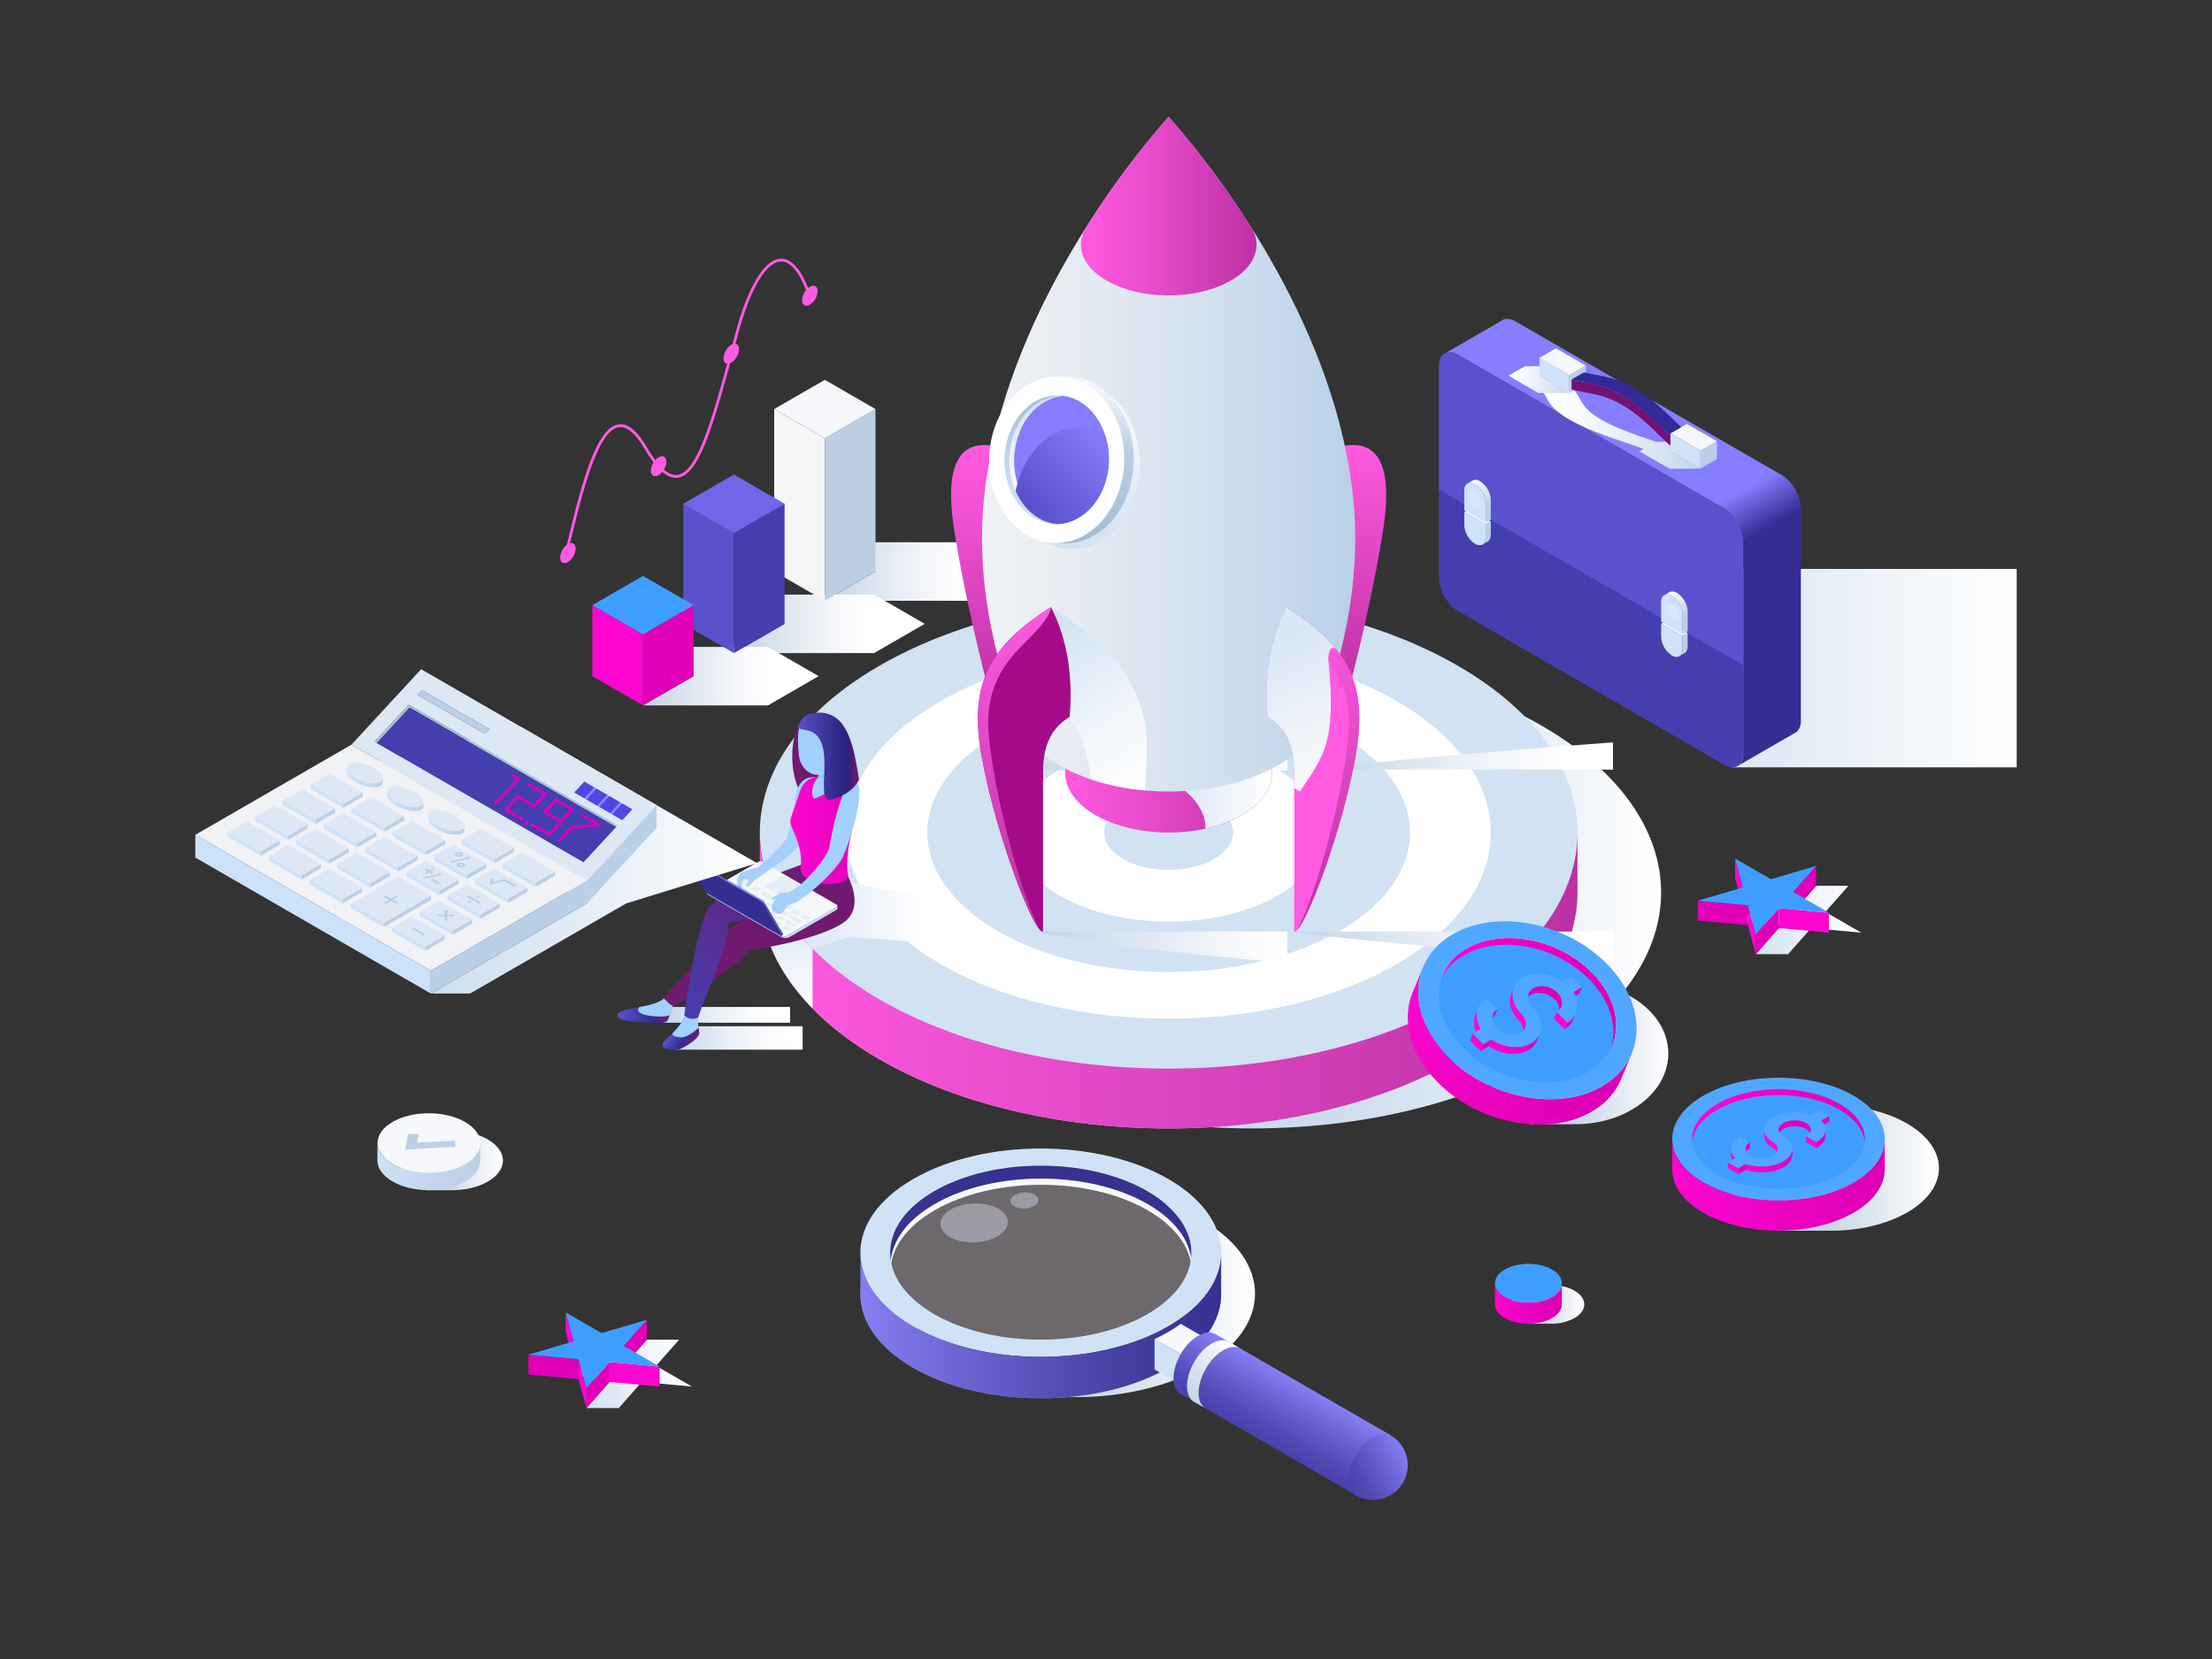 <svg xmlns="http://www.w3.org/2000/svg" xmlns:xlink="http://www.w3.org/1999/xlink" viewBox="0 0 1600 1200" id="Startupprojectlaunch"><rect x="0" y="0" width="1600" height="1200" fill="#333333" stroke="none"/><defs><linearGradient id="a" x1="554.22" x2="698.43" y1="413.4" y2="413.4" gradientTransform="translate(42.41)" gradientUnits="userSpaceOnUse"><stop offset="0" stop-color="#c2d2e3" class="stopColorc2c7e3 svgShape"></stop><stop offset=".25" stop-color="#dde6ef" class="stopColordde0ef svgShape"></stop><stop offset=".54" stop-color="#f6f8fb" class="stopColorf6f7fb svgShape"></stop><stop offset=".72" stop-color="#ffffff" class="stopColorffffff svgShape"></stop></linearGradient><linearGradient id="n" x1="433.23" x2="571.25" y1="451.24" y2="451.24" gradientTransform="translate(97.64)" xlink:href="#a"></linearGradient><linearGradient id="o" x1="312.23" x2="439.26" y1="489.08" y2="489.08" gradientTransform="translate(152.86)" xlink:href="#a"></linearGradient><linearGradient id="p" x1="549.6" x2="1201.53" y1="645.53" y2="645.53" gradientUnits="userSpaceOnUse"><stop offset=".51" stop-color="#c6d8ea" class="stopColorc6ccea svgShape"></stop><stop offset=".63" stop-color="#cddded" class="stopColorcdd2ed svgShape"></stop><stop offset=".81" stop-color="#e1eaf4" class="stopColore1e4f4 svgShape"></stop><stop offset="1" stop-color="#ffffff" class="stopColorffffff svgShape"></stop></linearGradient><linearGradient id="q" x1="629.71" x2="925.44" y1="578.59" y2="1090.81" gradientTransform="rotate(120 847.697 791.438)" gradientUnits="userSpaceOnUse"><stop offset=".01" stop-color="#bc31a3" class="stopColorbc3153 svgShape"></stop><stop offset="1" stop-color="#ff5ae1" class="stopColorff5a72 svgShape"></stop></linearGradient><linearGradient id="b" x1="733.82" x2="931.15" y1="545.18" y2="545.18" gradientUnits="userSpaceOnUse"><stop offset="0" stop-color="#c2d4e6" class="stopColorc2c8e6 svgShape"></stop><stop offset=".28" stop-color="#d7e3ef" class="stopColord7dbef svgShape"></stop><stop offset=".74" stop-color="#f4f7fb" class="stopColorf4f5fb svgShape"></stop><stop offset="1" stop-color="#ffffff" class="stopColorffffff svgShape"></stop></linearGradient><linearGradient id="r" x1="754.3" x2="931.15" y1="685.15" y2="685.15" xlink:href="#b"></linearGradient><linearGradient id="c" x1="936.94" x2="1166.74" y1="683.46" y2="683.46" gradientUnits="userSpaceOnUse"><stop offset="0" stop-color="#c2d4e6" class="stopColorc2c8e6 svgShape"></stop><stop offset=".24" stop-color="#d7e3ef" class="stopColord7dbef svgShape"></stop><stop offset=".62" stop-color="#f4f7fb" class="stopColorf4f5fb svgShape"></stop><stop offset=".84" stop-color="#ffffff" class="stopColorffffff svgShape"></stop></linearGradient><linearGradient id="s" x1="956.31" x2="1166.74" y1="546.88" y2="546.88" xlink:href="#c"></linearGradient><linearGradient id="t" x1="970.3" x2="970.3" y1="557.82" y2="321.88" gradientUnits="userSpaceOnUse"><stop offset=".25" stop-color="#bc31a3" class="stopColorbc3153 svgShape"></stop><stop offset=".71" stop-color="#e44ac8" class="stopColore44a66 svgShape"></stop><stop offset="1" stop-color="#ff5ae1" class="stopColorff5a72 svgShape"></stop></linearGradient><linearGradient id="u" x1="1358.71" x2="1358.71" y1="557.82" y2="321.88" gradientTransform="matrix(-1 0 0 1 2079.01 0)" gradientUnits="userSpaceOnUse"><stop offset=".25" stop-color="#bc31a3" class="stopColorbc3153 svgShape"></stop><stop offset=".45" stop-color="#d23eb7" class="stopColord23e5d svgShape"></stop><stop offset=".81" stop-color="#f352d6" class="stopColorf3526c svgShape"></stop><stop offset="1" stop-color="#ff5ae1" class="stopColorff5a72 svgShape"></stop></linearGradient><linearGradient id="v" x1="770.46" x2="920.15" y1="559.02" y2="559.02" gradientUnits="userSpaceOnUse"><stop offset="0" stop-color="#ff5ae1" class="stopColorff5a72 svgShape"></stop><stop offset=".4" stop-color="#e74bcb" class="stopColore74b67 svgShape"></stop><stop offset="1" stop-color="#bc31a3" class="stopColorbc3153 svgShape"></stop></linearGradient><linearGradient id="w" x1="777.05" x2="920.15" y1="557.6" y2="557.6" gradientUnits="userSpaceOnUse"><stop offset="0" stop-color="#c2d6eb" class="stopColorc2c9eb svgShape"></stop><stop offset=".24" stop-color="#cadcee" class="stopColorcad0ee svgShape"></stop><stop offset=".61" stop-color="#e1ebf5" class="stopColore1e4f5 svgShape"></stop><stop offset="1" stop-color="#ffffff" class="stopColorffffff svgShape"></stop></linearGradient><linearGradient id="x" x1="710.3" x2="980.3" y1="328.51" y2="328.51" gradientUnits="userSpaceOnUse"><stop offset="0" stop-color="#f0f2f5" class="stopColorf0f0f5 svgShape"></stop><stop offset=".28" stop-color="#e5ebf2" class="stopColore5e6f2 svgShape"></stop><stop offset=".78" stop-color="#c8daec" class="stopColorc8ccec svgShape"></stop><stop offset="1" stop-color="#b9d0e8" class="stopColorb9bfe8 svgShape"></stop></linearGradient><linearGradient id="y" x1="781.78" x2="908.82" y1="149.09" y2="149.09" gradientUnits="userSpaceOnUse"><stop offset="0" stop-color="#ff5ae1" class="stopColorff5a72 svgShape"></stop><stop offset=".29" stop-color="#ef50d2" class="stopColoref506b svgShape"></stop><stop offset=".87" stop-color="#c737ad" class="stopColorc73758 svgShape"></stop><stop offset="1" stop-color="#bc31a3" class="stopColorbc3153 svgShape"></stop></linearGradient><linearGradient id="z" x1="752.95" x2="832.41" y1="453.25" y2="571.64" gradientUnits="userSpaceOnUse"><stop offset="0" stop-color="#d1e2f3" class="stopColord1d7f3 svgShape"></stop><stop offset=".1" stop-color="#d7e6f5" class="stopColord7dcf5 svgShape"></stop><stop offset=".67" stop-color="#f4f8fc" class="stopColorf4f6fc svgShape"></stop><stop offset="1" stop-color="#ffffff" class="stopColorffffff svgShape"></stop></linearGradient><linearGradient id="d" x1="956.8" x2="956.8" y1="672.37" y2="439.11" gradientUnits="userSpaceOnUse"><stop offset="0" stop-color="#bc31a3" class="stopColorbc3153 svgShape"></stop><stop offset="1" stop-color="#ff5ae1" class="stopColorff5a72 svgShape"></stop></linearGradient><linearGradient id="A" x1="926.41" x2="966.33" y1="464.69" y2="552.88" gradientUnits="userSpaceOnUse"><stop offset="0" stop-color="#dae7f5" class="stopColordae0f5 svgShape"></stop><stop offset=".51" stop-color="#eaf1f8" class="stopColoreaedf8 svgShape"></stop><stop offset="1" stop-color="#f5f7fa" class="stopColorf5f5fa svgShape"></stop></linearGradient><linearGradient id="B" x1="967.49" x2="967.68" y1="470.91" y2="470.91" gradientUnits="userSpaceOnUse"><stop offset="0" stop-color="#b9d0e8" class="stopColorb9bfe8 svgShape"></stop><stop offset=".22" stop-color="#c8daec" class="stopColorc8ccec svgShape"></stop><stop offset=".72" stop-color="#e5ebf2" class="stopColore5e6f2 svgShape"></stop><stop offset="1" stop-color="#f0f2f5" class="stopColorf0f0f5 svgShape"></stop></linearGradient><linearGradient id="C" x1="733.8" x2="733.8" y1="672.37" y2="439.11" xlink:href="#d"></linearGradient><linearGradient id="D" x1="776.79" x2="776.79" y1="397.97" y2="277.33" gradientTransform="rotate(88.2 776.767 337.608)" gradientUnits="userSpaceOnUse"><stop offset="0" stop-color="#d1e2f3" class="stopColord1d7f3 svgShape"></stop><stop offset="1" stop-color="#ffffff" class="stopColorffffff svgShape"></stop></linearGradient><linearGradient id="E" x1="771.72" x2="799.72" y1="394.26" y2="279.85" gradientUnits="userSpaceOnUse"><stop offset="0" stop-color="#a3b9d0" class="stopColora3a9d0 svgShape"></stop><stop offset=".67" stop-color="#bbd0e6" class="stopColorbbc0e6 svgShape"></stop><stop offset="1" stop-color="#f6f8fb" class="stopColorf6f6fb svgShape"></stop></linearGradient><linearGradient id="F" x1="741.84" x2="759.72" y1="372.05" y2="283.66" gradientUnits="userSpaceOnUse"><stop offset="0" stop-color="#cee3f8" class="stopColorced3f8 svgShape"></stop><stop offset=".34" stop-color="#c3d8ee" class="stopColorc3c8ee svgShape"></stop><stop offset=".94" stop-color="#a6bcd3" class="stopColora6acd3 svgShape"></stop><stop offset="1" stop-color="#a3b9d0" class="stopColora3a9d0 svgShape"></stop></linearGradient><linearGradient id="G" x1="744.5" x2="762.28" y1="371.99" y2="284.07" gradientUnits="userSpaceOnUse"><stop offset="0" stop-color="#ffffff" class="stopColorffffff svgShape"></stop><stop offset="1" stop-color="#cfe2f5" class="stopColorcfd6f5 svgShape"></stop></linearGradient><linearGradient id="H" x1="745.82" x2="802.73" y1="366.98" y2="315.43" gradientUnits="userSpaceOnUse"><stop offset="0" stop-color="#5a52cc" class="stopColor5652cc svgShape"></stop><stop offset="1" stop-color="#857dfb" class="stopColor807dfb svgShape"></stop></linearGradient><linearGradient id="I" x1="1071.57" x2="1206.72" y1="761.88" y2="761.88" gradientUnits="userSpaceOnUse"><stop offset=".45" stop-color="#c2d3e5" class="stopColorc2c9e5 svgShape"></stop><stop offset="1" stop-color="#ffffff" class="stopColorffffff svgShape"></stop></linearGradient><linearGradient id="e" x1="1035.95" x2="1168.97" y1="726.5" y2="726.5" gradientUnits="userSpaceOnUse"><stop offset="0" stop-color="#fc06cf" class="stopColorfcba06 svgShape"></stop><stop offset="1" stop-color="#dc00b4" class="stopColordc8b00 svgShape"></stop></linearGradient><linearGradient id="J" x1="1154.71" x2="1020.6" y1="802.54" y2="715.94" gradientUnits="userSpaceOnUse"><stop offset="0" stop-color="#dc00b4" class="stopColordc8b00 svgShape"></stop><stop offset="1" stop-color="#fc06cf" class="stopColorfcba06 svgShape"></stop></linearGradient><linearGradient id="K" x1="1076.79" x2="1113.65" y1="755.36" y2="755.36" xlink:href="#e"></linearGradient><linearGradient id="L" x1="1245.52" x2="1402.48" y1="844.78" y2="844.78" gradientUnits="userSpaceOnUse"><stop offset=".45" stop-color="#c4d4e4" class="stopColorc4c9e4 svgShape"></stop><stop offset="1" stop-color="#ffffff" class="stopColorffffff svgShape"></stop></linearGradient><linearGradient id="M" x1="1209.56" x2="1363.3" y1="857.06" y2="857.06" xlink:href="#e"></linearGradient><linearGradient id="f" x1="1224" x2="1348.86" y1="806.96" y2="806.96" gradientUnits="userSpaceOnUse"><stop offset="0" stop-color="#fc06cf" class="stopColorfcba06 svgShape"></stop><stop offset="1" stop-color="#e100b8" class="stopColore19100 svgShape"></stop></linearGradient><linearGradient id="N" x1="1262.71" x2="1296.45" y1="839.52" y2="839.52" xlink:href="#f"></linearGradient><linearGradient id="O" x1="1092.51" x2="1145.94" y1="943.48" y2="943.48" gradientUnits="userSpaceOnUse"><stop offset=".43" stop-color="#c2d3e5" class="stopColorc2c9e5 svgShape"></stop><stop offset=".59" stop-color="#d7e2ee" class="stopColord7dcee svgShape"></stop><stop offset=".85" stop-color="#f4f6f8" class="stopColorf4f5fa svgShape"></stop><stop offset="1" stop-color="#ffffff" class="stopColorffffff svgShape"></stop></linearGradient><linearGradient id="P" x1="1081.36" x2="1129.77" y1="942.8" y2="942.8" gradientUnits="userSpaceOnUse"><stop offset="0" stop-color="#fc06cf" class="stopColorfcba06 svgShape"></stop><stop offset=".21" stop-color="#f304c8" class="stopColorf3ad04 svgShape"></stop><stop offset=".7" stop-color="#e201b9" class="stopColore29401 svgShape"></stop><stop offset="1" stop-color="#dc00b4" class="stopColordc8b00 svgShape"></stop></linearGradient><linearGradient id="g" x1="761.8" x2="907.79" y1="935.68" y2="935.68" gradientUnits="userSpaceOnUse"><stop offset="0" stop-color="#c6d6e7" class="stopColorc6cbe7 svgShape"></stop><stop offset=".26" stop-color="#cfddeb" class="stopColorcfd3eb svgShape"></stop><stop offset=".68" stop-color="#e8eef5" class="stopColore8eaf5 svgShape"></stop><stop offset="1" stop-color="#ffffff" class="stopColorffffff svgShape"></stop></linearGradient><linearGradient id="Q" x1="623.88" x2="769.86" y1="935.68" y2="935.68" xlink:href="#g"></linearGradient><linearGradient id="R" x1="622.36" x2="883.31" y1="959.14" y2="959.14" gradientUnits="userSpaceOnUse"><stop offset="0" stop-color="#867ff4" class="stopColor7f7ff4 svgShape"></stop><stop offset=".11" stop-color="#7b74e6" class="stopColor7574e6 svgShape"></stop><stop offset=".51" stop-color="#5650b7" class="stopColor5250b7 svgShape"></stop><stop offset=".82" stop-color="#3f399a" class="stopColor3c399a svgShape"></stop><stop offset="1" stop-color="#37318f" class="stopColor34318f svgShape"></stop></linearGradient><linearGradient id="h" x1="911.62" x2="936.75" y1="1041.79" y2="998.27" gradientUnits="userSpaceOnUse"><stop offset="0" stop-color="#4841aa" class="stopColor4141aa svgShape"></stop><stop offset=".21" stop-color="#5049b3" class="stopColor4949b3 svgShape"></stop><stop offset=".56" stop-color="#655ecc" class="stopColor5e5ecc svgShape"></stop><stop offset="1" stop-color="#867ff4" class="stopColor7f7ff4 svgShape"></stop></linearGradient><linearGradient id="S" x1="861.9" x2="887.03" y1="1013.06" y2="969.53" xlink:href="#g"></linearGradient><linearGradient id="T" x1="975.07" x2="1016.67" y1="1074.46" y2="1050.44" xlink:href="#h"></linearGradient><linearGradient id="U" x1="1074.28" x2="1458.73" y1="483.28" y2="483.28" gradientUnits="userSpaceOnUse"><stop offset=".01" stop-color="#c2d6ea" class="stopColorc2caea svgShape"></stop><stop offset=".58" stop-color="#e3ecf6" class="stopColore3e7f6 svgShape"></stop><stop offset="1" stop-color="#ffffff" class="stopColorffffff svgShape"></stop></linearGradient><linearGradient id="V" x1="324.04" x2="506.26" y1="528.38" y2="212.77" gradientTransform="matrix(-1 0 0 1 1625.48 0)" gradientUnits="userSpaceOnUse"><stop offset=".38" stop-color="#342e94" class="stopColor362e94 svgShape"></stop><stop offset=".47" stop-color="#867eff" class="stopColor817eff svgShape"></stop></linearGradient><linearGradient id="i" x1="395.55" x2="510.11" y1="310.69" y2="310.69" gradientTransform="matrix(-1 0 0 1 1625.48 0)" gradientUnits="userSpaceOnUse"><stop offset=".01" stop-color="#c2d6ea" class="stopColorc2caea svgShape"></stop><stop offset=".07" stop-color="#c8daec" class="stopColorc8cfec svgShape"></stop><stop offset=".45" stop-color="#e6eef6" class="stopColore6e9f6 svgShape"></stop><stop offset=".77" stop-color="#f8fafd" class="stopColorf8f9fd svgShape"></stop><stop offset="1" stop-color="#ffffff" class="stopColorffffff svgShape"></stop></linearGradient><linearGradient id="W" x1="490.29" x2="534.36" y1="274.57" y2="274.57" xlink:href="#i"></linearGradient><linearGradient id="j" x1="545.11" x2="560.63" y1="374.62" y2="347.72" gradientTransform="matrix(-1 0 0 1 1625.48 0)" gradientUnits="userSpaceOnUse"><stop offset=".3" stop-color="#bbd0e6" class="stopColorbbc0e6 svgShape"></stop><stop offset=".93" stop-color="#f5f7fa" class="stopColorf5f5fa svgShape"></stop></linearGradient><linearGradient id="X" x1="402.7" x2="418.23" y1="455.41" y2="428.51" xlink:href="#j"></linearGradient><linearGradient id="k" x1="1353.18" x2="1445.47" y1="750.79" y2="750.79" gradientTransform="translate(-864.92)" gradientUnits="userSpaceOnUse"><stop offset="0" stop-color="#c2d6eb" class="stopColorc2c9eb svgShape"></stop><stop offset=".11" stop-color="#cedeef" class="stopColorced3ef svgShape"></stop><stop offset=".42" stop-color="#e9f0f8" class="stopColore9ebf8 svgShape"></stop><stop offset=".69" stop-color="#f9fbfd" class="stopColorf9fafd svgShape"></stop><stop offset=".9" stop-color="#ffffff" class="stopColorffffff svgShape"></stop></linearGradient><linearGradient id="Y" x1="1344.14" x2="1436.43" y1="734.07" y2="734.07" xlink:href="#k"></linearGradient><linearGradient id="Z" x1="559.93" x2="667.5" y1="661.53" y2="661.53" gradientUnits="userSpaceOnUse"><stop offset="0" stop-color="#d1e2f3" class="stopColord1d7f3 svgShape"></stop><stop offset=".21" stop-color="#dbe8f6" class="stopColordbe0f6 svgShape"></stop><stop offset="1" stop-color="#ffffff" class="stopColorffffff svgShape"></stop></linearGradient><linearGradient id="aa" x1="571.03" x2="571.03" y1="729.39" y2="647.15" gradientUnits="userSpaceOnUse"><stop offset="0" stop-color="#ffffff" class="stopColorffffff svgShape"></stop><stop offset=".79" stop-color="#dbe8f6" class="stopColordbe0f6 svgShape"></stop><stop offset="1" stop-color="#d1e2f3" class="stopColord1d7f3 svgShape"></stop></linearGradient><linearGradient id="ab" x1="446.66" x2="487.1" y1="730.46" y2="730.46" gradientUnits="userSpaceOnUse"><stop offset="0" stop-color="#5a52cc" class="stopColor5652cc svgShape"></stop><stop offset=".63" stop-color="#322c8e" class="stopColor322c8e svgShape"></stop><stop offset="1" stop-color="#6f196f" class="stopColor20196f svgShape"></stop></linearGradient><linearGradient id="ac" x1="501.91" x2="488.22" y1="753.5" y2="743.01" gradientUnits="userSpaceOnUse"><stop offset="0" stop-color="#6f196f" class="stopColor20196f svgShape"></stop><stop offset=".37" stop-color="#322c8e" class="stopColor322c8e svgShape"></stop><stop offset="1" stop-color="#5a52cc" class="stopColor5652cc svgShape"></stop></linearGradient><linearGradient id="ad" x1="582.47" x2="480.62" y1="621.76" y2="725.14" gradientUnits="userSpaceOnUse"><stop offset="0" stop-color="#6f196f" class="stopColor20196f svgShape"></stop><stop offset="1" stop-color="#453eaf" class="stopColor423eaf svgShape"></stop></linearGradient><linearGradient id="ae" x1="-399.06" x2="-304.62" y1="661.95" y2="661.95" gradientTransform="translate(910.33)" gradientUnits="userSpaceOnUse"><stop offset=".56" stop-color="#a3b6ca" class="stopColora3a9ca svgShape"></stop><stop offset=".61" stop-color="#ccdff2" class="stopColorccd0f2 svgShape"></stop></linearGradient><linearGradient id="af" x1="1129.42" x2="1198.39" y1="648.99" y2="648.99" gradientTransform="matrix(-1 0 0 1 1695.88 0)" gradientUnits="userSpaceOnUse"><stop offset=".17" stop-color="#453ead" class="stopColor423ead svgShape"></stop><stop offset=".2" stop-color="#5a52c9" class="stopColor5652c9 svgShape"></stop><stop offset=".23" stop-color="#6f67e7" class="stopColor6b67e7 svgShape"></stop></linearGradient><linearGradient id="ag" x1="-764.46" x2="-714.71" y1="600.1" y2="600.1" gradientTransform="translate(1336.06)" gradientUnits="userSpaceOnUse"><stop offset="0" stop-color="#fc06cf" class="stopColorfcba06 svgShape"></stop><stop offset=".44" stop-color="#f204c7" class="stopColorf2ab04 svgShape"></stop><stop offset="1" stop-color="#e100b8" class="stopColore19100 svgShape"></stop></linearGradient><linearGradient id="ah" x1="2138.08" x2="2182.26" y1="546.98" y2="546.98" gradientTransform="matrix(-1 0 0 1 2759.43 0)" gradientUnits="userSpaceOnUse"><stop offset="0" stop-color="#6f196f" class="stopColor20196f svgShape"></stop><stop offset=".2" stop-color="#27217c" class="stopColor27217c svgShape"></stop><stop offset=".57" stop-color="#3d369e" class="stopColor3b369e svgShape"></stop><stop offset="1" stop-color="#5a52cc" class="stopColor5652cc svgShape"></stop></linearGradient><linearGradient id="l" x1="1251.41" x2="1346.3" y1="662.77" y2="662.77" gradientUnits="userSpaceOnUse"><stop offset="0" stop-color="#c2d6eb" class="stopColorc2c9eb svgShape"></stop><stop offset=".21" stop-color="#d2e1f0" class="stopColord2d7f0 svgShape"></stop><stop offset=".72" stop-color="#f3f7fb" class="stopColorf3f4fb svgShape"></stop><stop offset="1" stop-color="#ffffff" class="stopColorffffff svgShape"></stop></linearGradient><linearGradient id="ai" x1="405.6" x2="500.49" y1="991.09" y2="991.09" xlink:href="#l"></linearGradient><linearGradient id="aj" x1="289.45" x2="363.75" y1="839.4" y2="839.4" gradientUnits="userSpaceOnUse"><stop offset=".43" stop-color="#c4d4e4" class="stopColorc4c9e4 svgShape"></stop><stop offset=".58" stop-color="#d7e2ed" class="stopColord7daed svgShape"></stop><stop offset=".85" stop-color="#f4f6f8" class="stopColorf4f5fa svgShape"></stop><stop offset="1" stop-color="#ffffff" class="stopColorffffff svgShape"></stop></linearGradient><linearGradient id="ak" x1="273.07" x2="347.41" y1="843.8" y2="843.8" gradientUnits="userSpaceOnUse"><stop offset="0" stop-color="#cee3f8" class="stopColorced3f8 svgShape"></stop><stop offset=".42" stop-color="#c4d9ef" class="stopColorc4c9ef svgShape"></stop><stop offset="1" stop-color="#bbd0e6" class="stopColorbbc0e6 svgShape"></stop></linearGradient><linearGradient id="al" x1="254.16" x2="547.56" y1="622.3" y2="622.3" gradientUnits="userSpaceOnUse"><stop offset=".01" stop-color="#c2d6ea" class="stopColorc2caea svgShape"></stop><stop offset="1" stop-color="#ffffff" class="stopColorffffff svgShape"></stop></linearGradient><linearGradient id="m" x1="250.64" x2="276.81" y1="562.27" y2="562.27" gradientUnits="userSpaceOnUse"><stop offset="0" stop-color="#cee3f8" class="stopColorced3f8 svgShape"></stop><stop offset="1" stop-color="#bbd0e6" class="stopColorbbc0e6 svgShape"></stop></linearGradient><linearGradient id="am" x1="309.69" x2="335.86" y1="596.56" y2="596.56" xlink:href="#m"></linearGradient><linearGradient id="an" x1="280.17" x2="306.33" y1="579.42" y2="579.42" xlink:href="#m"></linearGradient></defs><g style="isolation:isolate" fill="#010001" class="color000000 svgShape"><g fill="#010001" class="color000000 svgShape"><g fill="#010001" class="color000000 svgShape"><polygon points="704.2 392.25 596.63 392.25 633.27 413.4 596.63 434.56 704.2 434.56 740.84 413.4 704.2 392.25" style="mix-blend-mode:multiply" fill="url(#a)"></polygon><polygon points="632.25 430.09 530.86 430.09 567.5 451.24 530.86 472.39 632.25 472.39 668.88 451.24 632.25 430.09" style="mix-blend-mode:multiply" fill="url(#n)"></polygon><polygon points="555.5 467.93 465.09 467.93 501.73 489.08 465.09 510.23 555.5 510.23 592.13 489.08 555.5 467.93" style="mix-blend-mode:multiply" fill="url(#o)"></polygon><polygon fill="#f4f6f8" points="560 295.89 596.63 317.04 596.63 434.55 560 413.4 560 295.89" class="colorced2f4 svgShape"></polygon><polygon fill="#bbcee2" points="633.26 295.89 596.63 317.04 596.63 434.55 633.26 413.4 633.26 295.89" class="colorbbbfe2 svgShape"></polygon><polygon fill="#f5f7fa" points="596.63 274.74 560 295.89 596.63 317.04 633.26 295.89 596.63 274.74" class="colorf5f5fa svgShape"></polygon><polygon fill="#5a52ca" points="494.23 363.95 530.86 385.1 530.86 472.39 494.23 451.24 494.23 363.95" class="color5652ca svgShape"></polygon><polygon fill="#453ead" points="567.5 364.17 530.86 385.31 530.86 472.39 567.5 451.24 567.5 364.17" class="color423ead svgShape"></polygon><polygon fill="#6f67e7" points="530.86 343.23 494.23 364.38 530.86 385.52 567.5 364.38 530.86 343.23" class="color6b67e7 svgShape"></polygon><polygon fill="#fc06cf" points="428.46 437.72 465.09 458.87 465.09 510.23 428.46 489.08 428.46 437.72" class="colorfcba06 svgShape"></polygon><polygon fill="#e100b8" points="501.73 437.72 465.09 458.87 465.09 510.23 501.73 489.08 501.73 437.72" class="colore19100 svgShape"></polygon><polygon fill="#3e9eff" points="465.09 416.57 428.46 437.72 465.09 458.87 501.73 437.72 465.09 416.57" class="colorffd03e svgShape"></polygon><path d="M1114.93,524.79C1049.48,487,961,470.66,875.56,475.7c-85.42-5-173.91,11.31-239.36,49.09-115.48,66.67-115.46,174.79,0,241.46,65.45,37.79,153.93,54.14,239.35,49.1,85.42,5,173.9-11.31,239.35-49.1C1230.4,699.58,1230.4,591.47,1114.93,524.79Z" style="mix-blend-mode:multiply" fill="url(#p)"></path><path fill="#d1e2f3" d="M1054.42,481.5c115.47,66.68,115.47,174.78,0,241.46s-302.73,66.68-418.21,0-115.49-174.79,0-241.46S938.93,414.83,1054.42,481.5Z" class="colord1d7f3 svgShape"></path><path fill="url(#q)" d="M636.22,766.25c115.48,66.67,302.72,66.67,418.21,0,57.71-33.32,86.57-77,86.61-120.65v-.14l0-43.16c0,43.68-28.9,87.34-86.61,120.66-115.48,66.68-302.73,66.68-418.21,0-57.65-33.29-86.52-76.91-86.61-120.54v42.74h0C549.45,689,578.32,732.81,636.22,766.25ZM549.59,601.87V602s0-.11,0-.16Z"></path><path fill="#ffffff" d="M1010.14,507.06c91,52.56,91,137.78,0,190.33S771.5,750,680.48,697.4s-91-137.78,0-190.34S919.1,454.51,1010.14,507.06Z" class="colorffffff svgShape"></path><path fill="#d1e2f3" d="M968.76,531c68.17,39.36,68.16,103.18,0,142.54s-178.71,39.36-246.88,0-68.19-103.18,0-142.54S900.58,491.6,968.76,531Z" class="colord1d7f3 svgShape"></path><path fill="#ffffff" d="M924.21,556.68c43.56,25.16,43.56,66,0,91.11s-114.22,25.15-157.79,0-43.58-66,0-91.11S880.62,531.52,924.21,556.68Z" class="colorffffff svgShape"></path><path fill="#d1e2f3" d="M878.32,583.17c18.23,10.52,18.23,27.6,0,38.12s-47.8,10.53-66,0-18.23-27.59,0-38.12S860.08,572.64,878.32,583.17Z" class="colord1d7f3 svgShape"></path><g style="mix-blend-mode:multiply" fill="#010001" class="color000000 svgShape"><path fill="url(#b)" d="M931.15,533.07c-97,7-202.33,21.23-197.15,24.22H931.15Z"></path><path fill="url(#r)" d="M931.15,673.82H754.49c-4.83,2.78,85.91,15.29,176.66,22.66Z"></path><path fill="url(#c)" d="M1166.74,672.12c-5.44,1.06-14.43,1.7-28.43,1.7H936.94c4.48,2.58,120.24,13.54,229.8,21Z"></path><path fill="url(#s)" d="M1166.74,537c-103.42,7.36-206.22,17.21-210.43,19.64h201.37c3.29,0,6.29,0,9.06.1Z"></path></g><path fill="url(#t)" d="M938,336.46v87.76c9.71-5.12,18.55-5.84,18.55,17.87V557.82c5.49-3.17,32.91-103.49,43.92-174.55C1010.14,320.57,987.78,307.69,938,336.46Z"></path><path fill="url(#u)" d="M752.65,336.46v87.76c-9.71-5.12-18.56-5.84-18.56,17.87V557.82c-5.49-3.17-32.9-103.49-43.91-174.55C680.47,320.57,702.83,307.69,752.65,336.46Z"></path><path fill="url(#v)" d="M792.38,528.46C807,520,826.15,515.81,845.3,515.81s38.31,4.22,52.93,12.65S920.15,548,920.15,559s-7.31,22.12-21.92,30.56-33.77,12.65-52.93,12.65S807,598,792.38,589.58s-21.92-19.5-21.92-30.56S777.76,536.9,792.38,528.46Z"></path><path d="M898.23,528.46c-14.62-8.43-33.77-12.65-52.93-12.65S807,520,792.38,528.46a52.36,52.36,0,0,0-15.33,12.82c3.72,4.74,9.73,8,18.78,9.07,60.15,7.15,76.85,33.34,76.06,49a92.84,92.84,0,0,0,26.34-9.81c14.61-8.44,21.92-19.5,21.92-30.56S912.84,536.9,898.23,528.46Z" style="mix-blend-mode:multiply" fill="url(#w)"></path><path fill="url(#x)" d="M979.16,363.87C968.19,242.47,887.51,132,845.3,84.49c-42.21,47.54-122.88,158-133.85,279.38-5.4,59.75,9.17,114.15,24.74,157.44h0c4.26,11.86,14.34,23.17,30.29,32.37,21.76,12.57,50.28,18.85,78.8,18.85s57.05-6.28,78.81-18.85c15.94-9.2,26-20.51,30.28-32.37h0C970,478,984.56,423.62,979.16,363.87Z"></path><path fill="url(#y)" d="M845.3,84.49a632.49,632.49,0,0,0-60,80.53h0a23.26,23.26,0,0,0-3.47,12c0,9.39,6.21,18.77,18.61,25.93s28.66,10.74,44.91,10.74,32.52-3.58,44.92-10.74,18.6-16.54,18.6-25.93a23.17,23.17,0,0,0-3.47-12h0A630.81,630.81,0,0,0,845.3,84.49Z"></path><path d="M829.41,538.88c0-37-20.39-68.88-69.25-99.77-7.54,24.95-1.8,48.32,6,76.7,10.67,4.19,17.26,15.87,21.65,39.17.41,2.16,1,5.19,1.66,8.8a170.17,170.17,0,0,0,38.74,7.92C829,560.67,829.41,549.57,829.41,538.88Z" style="mix-blend-mode:multiply" fill="url(#z)"></path><path fill="#ff5ae1" d="M930.45,439.11c-12,23.12-16,50.06-13.58,79.38,9.72,6.1,19.25,15.89,19.25,39.6V673.82C941.61,677,969,608.33,980,550,989.75,498.49,978.68,469.73,930.45,439.11Z" class="colorff5a72 svgShape"></path><path fill="url(#d)" d="M946.58,462.23c12.52,12.39,31.95,30.71,28.88,68.39-3.41,41.88-22.71,114.22-36.81,141.75C947.38,662.16,970.22,602,980,550c9.72-51.49-1.35-80.25-49.58-110.87C929.87,440.23,931.61,447.43,946.58,462.23Z"></path><g style="mix-blend-mode:multiply" fill="#010001" class="color000000 svgShape"><path fill="url(#A)" d="M940.27,572.53c15.86-24.56,26.81-33,20.62-94.88-.55-5.55,2-12,5.92-7.71-8.42-10.67-20.33-20.65-36.36-30.83-12,23.12-16,50.06-13.58,79.38,9.72,6.1,19.25,15.89,19.25,39.6v12Z"></path><path fill="url(#B)" d="M967.49,470.79c.06.09.12.15.19.25h0Z"></path></g><path fill="#a50b89" d="M760.16,439.11c12,23.12,15.94,50.06,13.57,79.38-9.71,6.1-19.24,15.89-19.24,39.6V673.82C749,677,721.58,608.33,710.57,550,700.86,498.49,711.93,469.73,760.16,439.11Z" class="colorbc3153 svgShape"></path><path fill="url(#C)" d="M744,462.23c-12.52,12.39-31.95,30.71-28.89,68.39,3.41,41.88,22.72,114.22,36.82,141.75C743.23,662.16,720.38,602,710.57,550c-9.71-51.49,1.36-80.25,49.59-110.87C760.74,440.23,759,447.43,744,462.23Z"></path><ellipse cx="776.79" cy="337.65" rx="60.32" ry="48.86" transform="rotate(-88.3 775.838 337.713)" style="mix-blend-mode:multiply" fill="url(#D)"></ellipse><ellipse cx="764.35" cy="332.55" fill="#ffffff" rx="60.32" ry="48.86" transform="rotate(-88.2 764.313 332.56)" class="colorffffff svgShape"></ellipse><path fill="#857dfb" d="M798.83,350.88c8.46-23.63-.12-51-19.16-61.13a31.56,31.56,0,0,0-12.12-3.6c-14.33.4-28,10.86-34.16,28.17-8.46,23.63.12,51,19.16,61.13a31.58,31.58,0,0,0,12.12,3.61C779,378.66,792.64,368.19,798.83,350.88Z" class="color807dfb svgShape"></path><path fill="url(#E)" d="M791.06,277.33a40.81,40.81,0,0,0-17.93-4.87l-6.86-.21a40.8,40.8,0,0,1,17.93,4.86C808.86,290.23,820,325.69,809,356.3c-8.37,23.36-27.18,37.16-46.59,36.55l6.86.22c19.41.61,38.22-13.19,46.59-36.56C826.83,325.9,815.72,290.44,791.06,277.33Z"></path><path fill="url(#F)" d="M733.39,314.32c6.2-17.31,19.83-27.77,34.16-28.17-15.58-1.38-31,9.34-37.68,28.06-8.46,23.63.12,51,19.16,61.13a31.22,31.22,0,0,0,15.64,3.72,31.58,31.58,0,0,1-12.12-3.61C733.51,365.33,724.93,338,733.39,314.32Z"></path><path d="M755.77,376.93a30.65,30.65,0,0,0,5.83,1.7h0c1,.19,2,.33,3,.42.6,0,1.19-.08,1.78-.13a31.24,31.24,0,0,1-10.38-3.37c-19-10.12-27.62-37.5-19.17-61.12,5.94-16.6,18.72-26.87,32.39-28.05-.53-.08-1.07-.17-1.6-.22s-1.18.05-1.77.1c-.27,0-.54,0-.81.05-.75.08-1.5.21-2.24.34-.18,0-.36,0-.54.09-.93.18-1.85.41-2.77.68l-.28.09c-.8.25-1.59.52-2.38.82l-.94.41c-.56.24-1.12.48-1.67.75-.36.17-.71.37-1.06.56s-1,.53-1.48.82l-1.09.69c-.45.3-.91.6-1.36.92s-.72.53-1.08.81-.86.66-1.28,1-.71.6-1.05.91-.82.74-1.22,1.13-.66.66-1,1-.78.83-1.16,1.26-.62.71-.93,1.08-.73.92-1.09,1.4-.58.75-.86,1.14-.7,1-1,1.55-.52.78-.77,1.19c-.34.57-.67,1.16-1,1.75-.22.39-.45.77-.66,1.18-.34.67-.67,1.36-1,2.06-.16.35-.34.69-.49,1-.47,1.07-.91,2.17-1.31,3.29a56.23,56.23,0,0,0-3,13.55c-.14,1.52-.22,3-.24,4.55a56.64,56.64,0,0,0,.72,9.77,55.4,55.4,0,0,0,1.8,7.76,50.1,50.1,0,0,0,2.27,5.84,43.64,43.64,0,0,0,11,15.1,35.88,35.88,0,0,0,6.64,4.56c.9.48,1.81.89,2.72,1.28Z" style="mix-blend-mode:multiply" fill="url(#G)"></path><path fill="url(#H)" d="M780.94,308.89c-18.22.51-35.56,13.82-43.44,35.84a70.18,70.18,0,0,0-2.83,10.49c3.82,8.73,9.92,16,17.88,20.23a31.58,31.58,0,0,0,12.12,3.61c14.34-.4,28-10.87,34.16-28.18a56.45,56.45,0,0,0,.79-35.42c-1.07-.69-2.13-1.39-3.26-2A40.19,40.19,0,0,0,780.94,308.89Z"></path><path d="M1186.76,725.55c-14.12-10.7-32.9-15.62-51.35-14.9H1106.5v6.21a68.55,68.55,0,0,0-15.3,8.69c-26.3,20.06-26.15,52.56.31,72.61a68.94,68.94,0,0,0,15,8.51v6.5h34.68c16.67-.37,33.21-5.33,45.9-15C1213.38,778.11,1213.25,745.61,1186.76,725.55Z" style="mix-blend-mode:multiply" fill="url(#I)"></path><path fill="url(#e)" d="M1151.6,703.56A85,85,0,0,0,1119,683.25c-20.1-7-42-6.53-58.15,2.83a39.92,39.92,0,0,0-17.35,19.24L1036,723.7a40,40,0,0,1,17.34-19.23c10.49-6.09,23.45-8.41,36.75-7.36,19.42,1.53,39.58,10.22,54,24.83,16.35,16.61,21.08,36.68,14.51,52.58l7.6-18.39C1172.68,740.23,1167.94,720.16,1151.6,703.56Z"></path><path fill="#3e9eff" d="M1149.57,708.45c24.23,24.62,23,56.83-2.83,71.82s-66.47,7.14-90.69-17.47-23-56.84,2.81-71.82S1125.34,683.83,1149.57,708.45Z" class="colorffd03e svgShape"></path><path fill="url(#J)" d="M1180.29,762l-7.59,18.39c-3.9,9.44-11,17.69-21.39,23.71-31.78,18.46-81.77,8.84-111.63-21.5-20.14-20.46-26-45.12-17.91-64.67h0q3.81-9.2,7.6-18.39c-8.07,19.55-2.23,44.21,17.92,64.68,29.85,30.33,79.84,40,111.61,21.48C1169.25,779.65,1176.4,771.4,1180.29,762Z"></path><path fill="#50a7ff" d="M1162.38,697.28c29.86,30.34,28.32,69.91-3.48,88.38s-81.76,8.85-111.61-21.48-28.3-69.92,3.47-88.38S1132.51,666.93,1162.38,697.28ZM1058.07,757.9c24.23,24.62,64.91,32.44,90.69,17.46s27.06-47.19,2.84-71.8-64.93-32.46-90.71-17.48-27.05,47.2-2.82,71.82Z" class="colorffe950 svgShape"></path><path fill="#fc06cf" d="M1067.68 746.23l3.51-2.05c-3.1-4.9-3.79-10.17-2.12-14.61l-2 4.8h0A15.57 15.57 0 001067.68 746.23zM1098.51 738.13a10.45 10.45 0 013.31 7.4c3.06-3.19 2.68-8.27-1.29-12.3-4.3-4.36-6.56-9.48-6.35-14.43a13.85 13.85 0 011.18-5.11h0l-1.92 4.66h0a13.67 13.67 0 00-1.29 5.35C1092 728.64 1094.21 733.77 1098.51 738.13z" class="colorfcba06 svgShape"></path><path fill="#dc00b4" d="M1083.16 729.88a7.35 7.35 0 00-3.86 6.35 8.52 8.52 0 011.84-1.46zM1138 717.55a19.51 19.51 0 011.5 2.85l2.89-1.68 2-4.89z" class="colordc8b00 svgShape"></path><polygon fill="#fc06cf" points="1126.01 731.85 1123.99 736.75 1131.61 744.49 1133.64 739.6 1126.01 731.85" class="colorfcba06 svgShape"></polygon><path fill="#dc00b4" d="M1133.64,739.6l-2,4.89a14.6,14.6,0,0,0,6.23-6.8h0v0l0-.09,2-4.84A14.62,14.62,0,0,1,1133.64,739.6Z" class="colordc8b00 svgShape"></path><path fill="#50a7ff" d="M1144.38,713.83l-6.41,3.72c5.18,8.18,3.67,17.39-4.33,22.05l-7.63-7.75c4.94-2.87,5.18-9,.54-13.74s-12.43-6.22-17.36-3.36a7.36,7.36,0,0,0-3.87,6.19,10.34,10.34,0,0,0,3.32,7.57c8.85,9,8.38,20.74-1,26.21-8,4.66-20,3.27-28.8-2.79l-5.92,3.44-7.62-7.75,5.91-3.44c-5.18-8.18-3.67-17.39,4.35-22l7.62,7.75c-5,2.87-5.19,9-.54,13.76S1095,749.85,1100,747s5.18-9,.54-13.74c-4.3-4.36-6.56-9.48-6.35-14.43a14,14,0,0,1,7.39-11.79c8-4.65,19.94-3.26,28.78,2.8l6.41-3.73Z" class="colorffe950 svgShape"></path><polygon fill="#fc06cf" points="1065.28 747.62 1063.25 752.52 1070.88 760.27 1072.9 755.37 1065.28 747.62" class="colorfcba06 svgShape"></polygon><polygon fill="#dc00b4" points="1072.9 755.37 1070.88 760.27 1076.79 756.83 1078.82 751.93 1072.9 755.37" class="colordc8b00 svgShape"></polygon><path fill="url(#K)" d="M1112.67,750h0v0a13,13,0,0,1-1.19,1.52,15.47,15.47,0,0,1-3.85,3.15c-8,4.66-20,3.27-28.8-2.79l-2,4.9c8.84,6,20.79,7.44,28.8,2.79a14.7,14.7,0,0,0,6-6.32v0l2.08-5A13.23,13.23,0,0,1,1112.67,750Z"></path><path fill="#dc00b4" d="M1127.88,730.38c3-3.18,2.63-8.26-1.33-12.27-4.64-4.73-12.43-6.22-17.36-3.36a7.36,7.36,0,0,0-3.87,6.19v.16a8.6,8.6,0,0,1,1.84-1.45c4.94-2.86,12.72-1.37,17.37,3.36a10.56,10.56,0,0,1,3.31,7.11Z" class="colordc8b00 svgShape"></path><path d="M1379.31,812.62c-16.4-9.48-38.21-13.85-59.64-13.21h-33.58v5.51a88.29,88.29,0,0,0-17.78,7.7c-30.53,17.75-30.36,46.54.38,64.29a89.87,89.87,0,0,0,17.4,7.54v5.75h40.28c19.37-.33,38.57-4.72,53.3-13.28C1410.22,859.16,1410.07,830.37,1379.31,812.62Z" style="mix-blend-mode:multiply" fill="url(#L)"></path><path fill="#50a7ff" d="M1209.56,823.91c0-11.35,7.5-22.71,22.51-31.38s34.69-13,54.36-13,39.34,4.34,54.35,13,22.52,20,22.52,31.38-7.5,22.72-22.52,31.38-34.67,13-54.34,13-39.35-4.33-54.36-13S1209.56,835.27,1209.56,823.91Z" class="colorffe950 svgShape"></path><path fill="url(#M)" d="M1340.78,855.29c-15,8.67-34.67,13-54.34,13s-39.35-4.33-54.36-13-22.52-20-22.52-31.38v21.91c0,11.36,7.51,22.71,22.52,31.38s34.69,13,54.36,13,39.34-4.33,54.34-13,22.53-20,22.52-31.38V823.91C1363.31,835.27,1355.8,846.63,1340.78,855.29Z"></path><path fill="#3e9eff" d="M1242.29,849.4c12.19,7,28.17,10.56,44.15,10.56s32-3.53,44.13-10.56c11.25-6.49,17.3-14.85,18.16-23.35-.86-8.5-6.91-16.85-18.16-23.35-12.19-7-28.17-10.56-44.14-10.56s-32,3.52-44.14,10.56C1231,809.2,1225,817.55,1224.12,826,1225,834.55,1231,842.9,1242.29,849.4Z" class="colorffd03e svgShape"></path><path fill="url(#f)" d="M1242.29,802.7c12.19-7,28.16-10.56,44.14-10.56s32,3.52,44.14,10.56c11.25,6.5,17.3,14.85,18.16,23.35a19.06,19.06,0,0,0,.13-2.14c0-9.22-6.09-18.45-18.29-25.48s-28.17-10.56-44.14-10.56-32,3.52-44.14,10.56S1224,814.69,1224,823.91c0,.72,0,1.42.12,2.13C1225,817.55,1231,809.2,1242.29,802.7Z"></path><polygon fill="#e100b8" points="1317.19 814.74 1323.09 811.33 1323.09 807.07 1317.19 810.47 1317.19 814.74" class="colore19100 svgShape"></polygon><path fill="#50a7ff" d="M1290,821.88c-2.2-1.27-3.42-3-3.42-4.76s1.22-3.48,3.42-4.75c4.55-2.63,11.94-2.63,16.49,0s4.54,6.9,0,9.52l7.48,4.32c7.38-4.26,8.46-10.79,3.27-15.73l5.9-3.4-7.48-4.33-5.9,3.42c-8.55-3-19.86-2.37-27.24,1.89-4.21,2.42-6.51,5.64-6.51,9.07s2.3,6.66,6.51,9.08c4.54,2.63,4.55,6.9,0,9.52s-12,2.62-16.49,0-4.55-6.89,0-9.52l-7.48-4.32c-7.38,4.26-8.45,10.79-3.28,15.73l-5.44,3.14,7.48,4.33,5.45-3.15c8.55,3,19.86,2.38,27.24-1.88C1298.62,835,1298.62,826.9,1290,821.88Z" class="colorffe950 svgShape"></path><polygon fill="#fc06cf" points="1249.78 845.03 1257.26 849.35 1257.26 845.08 1249.78 840.75 1249.78 845.03" class="colorfcba06 svgShape"></polygon><polygon fill="#e100b8" points="1257.26 849.35 1262.71 846.2 1262.71 841.93 1257.26 845.08 1257.26 849.35" class="colore19100 svgShape"></polygon><polygon fill="#fc06cf" points="1306.44 826.15 1313.92 830.48 1313.92 826.2 1306.44 821.88 1306.44 826.15" class="colorfcba06 svgShape"></polygon><path fill="#e100b8" d="M1266,830.48V826.2c-3.22,1.87-4.15,4.55-2.8,6.9A7.29,7.29,0,0,1,1266,830.48Z" class="colore19100 svgShape"></path><path fill="#fc06cf" d="M1252 830.74v4.82h0a8.24 8.24 0 00.93 3.37l2.26-1.31a9.21 9.21 0 01-3.2-6.85zM1282.47 830.47a7.39 7.39 0 012.8 2.63c1.35-2.35.43-5-2.8-6.9-4.21-2.42-6.51-5.65-6.51-9.08v4.28C1276 824.82 1278.26 828.05 1282.47 830.47z" class="colorfcba06 svgShape"></path><path fill="#fb05ce" d="M1296.45,830.94v-.09h0Z" class="colorfbba05 svgShape"></path><path fill="#e100b8" d="M1320.39,817.12c0,3.29-2.13,6.58-6.47,9.08v4.28c4.45-2.58,6.59-6,6.47-9.34v-4Z" class="colore19100 svgShape"></path><path fill="url(#N)" d="M1290,840.05c-7.38,4.26-18.69,4.87-27.24,1.88v4.27c8.55,3,19.86,2.38,27.24-1.89,4.3-2.48,6.45-5.74,6.5-9h0V831C1296.44,834.26,1294.28,837.55,1290,840.05Z"></path><path fill="#e100b8" d="M1306.44,812.36c-4.55-2.62-11.94-2.62-16.49,0-2.2,1.27-3.42,3-3.42,4.75a4.29,4.29,0,0,0,.61,2.14,7.47,7.47,0,0,1,2.81-2.62c4.55-2.63,11.94-2.63,16.49,0a7.62,7.62,0,0,1,2.8,2.63C1310.59,816.91,1309.67,814.23,1306.44,812.36Z" class="colore19100 svgShape"></path><path d="M1138.79,933.56c-5-2.92-11.78-4.26-18.38-4.07H1105v1.7a27.54,27.54,0,0,0-5.47,2.37c-9.42,5.48-9.36,14.35.11,19.82a28.18,28.18,0,0,0,5.36,2.33v1.77h17.46a34.65,34.65,0,0,0,16.44-4.09C1148.32,947.91,1148.27,939,1138.79,933.56Z" style="mix-blend-mode:multiply" fill="url(#O)"></path><path fill="url(#P)" d="M1088.5,953.37c-4.77-2.75-7.15-6.37-7.14-10l0-15.27c0,3.61,2.37,7.23,7.14,10,9.48,5.47,24.8,5.47,34.22,0,4.68-2.72,7-6.27,7-9.84l0,15.27c0,3.57-2.35,7.12-7,9.84C1113.3,958.85,1098,958.85,1088.5,953.37Z"></path><path fill="#3e9eff" d="M1088.52,938.1c-9.47-5.47-9.53-14.35-.11-19.82s24.74-5.47,34.22,0,9.52,14.35.11,19.82S1098,943.57,1088.52,938.1Z" class="colorffd03e svgShape"></path><polygon fill="#ff5ae1" points="687.68 922.6 670.23 912.52 703.84 893.12 721.29 903.2 687.68 922.6" class="colorff5a72 svgShape"></polygon><polygon fill="#6f67e9" points="709.75 935.34 692.29 925.26 736.61 899.67 754.07 909.75 709.75 935.34" class="color6b67e9 svgShape"></polygon><polygon fill="#fc06cf" points="731.81 948.08 714.35 938 752.87 915.76 770.32 925.84 731.81 948.08" class="colorfcba06 svgShape"></polygon><polygon fill="#6f67e9" points="753.87 960.81 736.41 950.74 798.28 915.02 815.74 925.09 753.87 960.81" class="color6b67e9 svgShape"></polygon><polygon fill="#ff5ae1" points="775.93 973.55 758.48 963.47 792.09 944.07 809.54 954.14 775.93 973.55" class="colorff5a72 svgShape"></polygon><path d="M869.75,882.66c-29.46-17-69.56-24.12-107.94-21.36,27.68,2,54.47,9.09,75.72,21.36,50.71,29.28,50.71,76.76,0,106-21.25,12.27-48,19.38-75.73,21.36,38.38,2.76,78.48-4.35,108-21.36C920.46,959.42,920.47,911.94,869.75,882.66Z" style="mix-blend-mode:multiply" fill="url(#g)"></path><path d="M694.15,882.66c21.25-12.27,48-19.38,75.71-21.36-38.37-2.76-78.47,4.35-107.94,21.36-50.72,29.28-50.72,76.76,0,106,29.47,17,69.56,24.12,107.94,21.36-27.68-2-54.46-9.09-75.71-21.36C643.43,959.42,643.43,911.94,694.15,882.66Z" style="mix-blend-mode:multiply" fill="url(#Q)"></path><path fill="#9c9ba5" d="M845.12,882.8c-51-29.43-133.61-29.43-184.57,0s-51,77.13,0,106.56,133.6,29.42,184.56,0S896.09,912.22,845.12,882.8Zm-15.23,97.77c-42.56,24.56-111.56,24.56-154.11,0s-42.56-64.41,0-89,111.55-24.57,154.11,0S872.44,956,829.89,980.57Z" class="colora59ba5 svgShape"></path><path fill="#37318f" d="M675.78,861.61c42.55-24.57,111.55-24.57,154.11,0,27.94,16.13,37.53,38.83,28.79,59.48-4.57-10.81-14.17-21.06-28.79-29.5-42.56-24.57-111.56-24.57-154.11,0-14.62,8.44-24.22,18.69-28.8,29.5C638.24,900.44,647.85,877.74,675.78,861.61Z" class="color34318f svgShape"></path><path d="M830.12,871c-42.55-24.56-111.54-24.56-154.09,0s-42.55,64.41,0,89,111.54,24.57,154.09,0S872.67,895.52,830.12,871Z" style="mix-blend-mode:screen" fill="#6d686c" class="color686a6d svgShape"></path><path d="M687 875.35c9.27-5.9 24.68-6.57 34.43-1.49s10.13 14 .86 19.88-24.69 6.57-34.43 1.49S677.71 881.25 687 875.35zM733.7 864.54a15.8 15.8 0 0114.26-.62c4 2.1 4.19 5.79.36 8.23a15.8 15.8 0 01-14.26.62C730 870.66 729.87 867 733.7 864.54z" style="mix-blend-mode:screen" fill="#9c9ba5" class="colora59ba5 svgShape"></path><path fill="#f7f9fc" d="M830.12,875.41c-42.55-24.57-111.54-24.57-154.09,0-20.3,11.72-30.88,26.9-31.82,42.25-1-16.83,9.56-33.85,31.82-46.71,42.55-24.56,111.54-24.56,154.09,0,22.26,12.86,32.85,29.88,31.82,46.71C861,902.31,850.41,887.13,830.12,875.41Z" class="colorf7f7fc svgShape"></path><path fill="#d0e3f6" d="M845.12,852.82c-51-29.43-133.61-29.43-184.57,0s-51,77.13,0,106.56,133.6,29.43,184.56,0S896.09,882.25,845.12,852.82Zm-15.23,97.77c-42.56,24.57-111.56,24.57-154.11,0s-42.56-64.41,0-89,111.55-24.57,154.11,0S872.44,926,829.89,950.59Z" class="colord0d4f6 svgShape"></path><path fill="url(#R)" d="M660.55,959.38c51,29.43,133.6,29.43,184.56,0,25.16-14.52,37.88-33.5,38.2-52.53v28.49h0c.34,19.52-12.38,39.11-38.19,54-51,29.42-133.59,29.42-184.56,0-25.81-14.91-38.52-34.5-38.19-54h0V907C622.74,926,635.46,944.89,660.55,959.38Z"></path><path fill="#f7f9fc" d="M845.11,963.39q4.83-2.79,9-5.78l22,12.68-19,11-22-12.68C838.57,967,841.91,965.24,845.11,963.39Z" class="colorf7f7fc svgShape"></path><polygon fill="#d0e3f6" points="857.07 1003.23 835.12 990.56 835.12 968.59 857.07 981.27 857.07 1003.23" class="colord0d4f6 svgShape"></polygon><path fill="url(#h)" d="M848.81,997c0-11.33,8-25.12,17.77-30.79,5.11-2.94,9.69-3.09,12.93-1h0l126.54,73-24.19,43.92-126.53-73.05h0C851.35,1007.68,848.81,1003.43,848.81,997Z"></path><path d="M865.13,1014.78h0l6.18,3.57c-2.68-2.05-4.32-5.76-4.32-10.88,0-11.33,8-25.11,17.77-30.78,5.1-3,9.7-3.1,12.94-1l-8.38-4.84h0c-3.25-2.1-7.84-2-12.94,1-9.82,5.67-17.77,19.45-17.77,30.79C858.6,1009.06,861.14,1013.31,865.13,1014.78Z" style="mix-blend-mode:multiply" fill="url(#S)"></path><path fill="url(#T)" d="M978.93,1080.51a25.09,25.09,0,1,0,26.23-42.7c-3.17-1.56-7.39-1.21-12,1.48-9.82,5.67-17.77,19.45-17.77,30.79,0,4.93,1.5,8.58,4,10.67Z"></path><path d="M981.86,1082.2h0Z" fill="#010001" class="color000000 svgShape"></path><polygon points="1458.73 411.53 1074.28 411.53 1252.82 555.03 1458.73 555.03 1458.73 411.53" style="mix-blend-mode:multiply" fill="url(#U)"></polygon><path fill="url(#V)" d="M1096.29,232.53l192.63,111.22c7.55,4.36,13.72,15.05,13.72,23.76V521.17c0,4.54-1.68,7.67-4.35,9l-41.13,23.74c2.3-1.5,3.73-4.48,3.73-8.65V391.62c0-8.71-6.18-19.41-13.72-23.76L1054.54,256.64c-3.28-1.89-6.3-2.29-8.67-1.41l39.81-23C1088.21,230.14,1092,230.07,1096.29,232.53Z"></path><path fill="#453eaf" d="M1040.82,418.23c0,8.71,6.17,19.4,13.72,23.76L1247.17,553.2c7.55,4.36,13.72.79,13.72-7.92V391.62c0-8.71-6.18-19.41-13.72-23.76L1054.54,256.64c-7.55-4.36-13.72-.79-13.72,7.92Z" class="color423eaf svgShape"></path><path fill="#5a52cc" d="M1040.82,264.56c0-8.71,6.17-12.28,13.72-7.92l192.63,111.22c7.54,4.35,13.72,15.05,13.72,23.76v89.49c-18.26-10.55-202.56-116.74-220.07-127.06Z" class="color5652cc svgShape"></path><path d="M1126.46,282.41h12.38a32.13,32.13,0,0,1,3.71,5.72c2.5,4.55,5.08,9.27,15.65,15.37s24.32,10.82,37.61,15.38l2,.69h10.45v6.9l21.66,12.5h-22.41l-21.66-12.5,3-1.73c-4.12-1.53-8.65-3.09-13.49-4.75-13.42-4.6-28.63-9.81-40.19-16.49s-14.42-11.89-16.94-16.49a35.87,35.87,0,0,0-2.85-4.6Z" style="mix-blend-mode:multiply" fill="url(#i)"></path><polygon points="1103.07 264.87 1125.48 264.87 1113.53 271.77 1135.19 284.27 1112.78 284.27 1091.12 271.77 1103.07 264.87" style="mix-blend-mode:multiply" fill="url(#W)"></polygon><polygon fill="#cee3f8" points="1135.19 271.34 1113.53 258.83 1113.53 271.77 1135.19 284.27 1135.19 271.34" class="colorced3f8 svgShape"></polygon><polygon fill="#f5f7fa" points="1135.19 271.34 1147.14 264.44 1125.48 251.93 1113.53 258.83 1135.19 271.34" class="colorf5f5fa svgShape"></polygon><polygon fill="#bbd0e6" points="1135.19 284.27 1147.14 277.37 1147.14 264.44 1135.19 271.34 1135.19 284.27" class="colorbbc0e6 svgShape"></polygon><path fill="#312a97" d="M1145.74,269.33c2.57.65,5.19,1.14,8,1.64,8,1.46,17,3.11,28.57,9.78s20.59,15.46,28.56,23.21c6.71,6.51,12.49,12.14,18.81,15.79v6.9l-9,5.19v-6.9c-6.31-3.65-12.1-9.28-18.81-15.79-8-7.75-17-16.53-28.56-23.21s-20.6-8.32-28.57-9.78c-2.77-.5-5.39-1-8-1.64Z" class="color362a97 svgShape"></path><path fill="#721272" d="M1136.74,274.52c2.57.65,5.19,1.14,8,1.64,8,1.46,17,3.11,28.57,9.78s20.59,15.46,28.56,23.21c6.71,6.51,12.5,12.14,18.81,15.79v6.9c-7.31-4.22-13.83-10.56-20.74-17.28-7.9-7.68-16.06-15.61-26.63-21.72s-18.74-7.59-26.63-9c-3.35-.61-6.61-1.21-9.91-2.14Z" class="color1d1272 svgShape"></path><polygon fill="#cee3f8" points="1229.93 326.04 1208.27 313.53 1208.27 326.47 1229.93 338.97 1229.93 326.04" class="colorced3f8 svgShape"></polygon><polygon fill="#f5f7fa" points="1229.93 326.04 1241.88 319.13 1220.22 306.63 1208.27 313.53 1229.93 326.04" class="colorf5f5fa svgShape"></polygon><polygon fill="#bbd0e6" points="1229.93 338.97 1241.88 332.07 1241.88 319.13 1229.93 326.04 1229.93 338.97" class="colorbbc0e6 svgShape"></polygon><path fill="#cee3f8" d="M1066.88,393.33a17.09,17.09,0,0,1-7.73-13.39v-9.55l15.46,8.93v9.55C1074.61,393.8,1071.15,395.8,1066.88,393.33Z" class="colorced3f8 svgShape"></path><polygon fill="#f5f7fa" points="1059.14 370.39 1062.87 368.24 1078.33 377.17 1074.61 379.32 1059.14 370.39" class="colorf5f5fa svgShape"></polygon><path fill="#bbd0e6" d="M1074.61,388.87v-9.55l3.72-2.15v9.55c0,2.48-.88,4.22-2.3,5h0l-3.65,2.11C1073.76,393,1074.61,391.31,1074.61,388.87Z" class="colorbbc0e6 svgShape"></path><path fill="#cee3f8" d="M1066.88,350.24a17.08,17.08,0,0,1,7.73,13.39v14.31L1059.15,369V354.7C1059.15,349.77,1062.61,347.77,1066.88,350.24Z" class="colorced3f8 svgShape"></path><path fill="url(#j)" d="M1066.88,350.24c-2-1.13-3.73-1.32-5.09-.73l3-1.72c1.42-1.05,3.5-1,5.82.3a17.08,17.08,0,0,1,7.73,13.39v14.31l-3.72,2.15V363.63A17.08,17.08,0,0,0,1066.88,350.24Z"></path><path d="M1072.24,364a11.86,11.86,0,0,0-5.36-9.29c-3-1.71-5.36-.32-5.36,3.1a11.84,11.84,0,0,0,5.36,9.28C1069.84,368.77,1072.24,367.39,1072.24,364Z" style="mix-blend-mode:multiply" fill="#d8e6f5" class="colord8e0f5 svgShape"></path><path fill="#cee3f8" d="M1209.29,474.12a17.12,17.12,0,0,1-7.74-13.4v-9.55l15.47,8.94v9.54C1217,474.58,1213.56,476.58,1209.29,474.12Z" class="colorced3f8 svgShape"></path><polygon fill="#f5f7fa" points="1201.55 451.18 1205.27 449.03 1220.74 457.96 1217.02 460.11 1201.55 451.18" class="colorf5f5fa svgShape"></polygon><path fill="#bbd0e6" d="M1217,469.65v-9.54l3.72-2.15v9.54c0,2.49-.88,4.23-2.3,5h0l-3.66,2.11C1216.17,473.82,1217,472.1,1217,469.65Z" class="colorbbc0e6 svgShape"></path><path fill="#cee3f8" d="M1209.28,431a17.12,17.12,0,0,1,7.74,13.4v14.31l-15.47-8.93V435.49C1201.55,430.56,1205,428.56,1209.28,431Z" class="colorced3f8 svgShape"></path><path fill="url(#X)" d="M1209.28,431c-2-1.12-3.72-1.31-5.08-.72l3-1.72c1.41-1.06,3.49-1,5.81.3a17.06,17.06,0,0,1,7.74,13.39v14.31l-3.72,2.15V444.42A17.12,17.12,0,0,0,1209.28,431Z"></path><path d="M1214.64,444.76a11.83,11.83,0,0,0-5.36-9.29c-3-1.71-5.36-.32-5.36,3.1a11.86,11.86,0,0,0,5.36,9.28C1212.25,449.56,1214.64,448.17,1214.64,444.76Z" style="mix-blend-mode:multiply" fill="#d8e6f5" class="colord8e0f5 svgShape"></path><g style="mix-blend-mode:multiply" fill="#010001" class="color000000 svgShape"><polygon fill="url(#k)" points="580.55 742.31 497.43 742.31 488.26 759.27 580.55 759.27 580.55 742.31"></polygon><polygon fill="url(#Y)" points="571.51 728.37 483.35 728.37 479.22 739.77 571.51 739.77 571.51 728.37"></polygon><path fill="url(#Z)" d="M667.5,644.51c-20.65,3-47.69-6.86-59-7.56-6.74-.42-26.94,4.49-48.56,10.2a141.17,141.17,0,0,0,27.75,39c8.19-1.17,21.6-8.68,29.38-8.17s50.44,3.6,50.44,3.6Z"></path><path fill="url(#aa)" d="M560,647.15h0l-5.55,28.92c5.79,18.49,16.89,36.54,33.3,53.32V686.14h0a64.1,64.1,0,0,1-12.21-14,133.7,133.7,0,0,1-15.49-25Z"></path></g><path fill="url(#ab)" d="M487.1,727.29c-4.26,4.4-1,12.67-8.62,12.49-10.54-.25-32.4-.16-31.81-5.38.5-4.42,15.66-5.53,22.91-7.42,10.12-2.65,11.62-5.84,11.62-5.84Z"></path><path fill="#a2d0ff" d="M481.2,721.14s-1.5,3.19-11.62,5.84c-1.84.48-4.21.91-6.71,1.36,0,0-1.34.24-1.3,2.39.08,4.27,18.31,5.7,22.67,3.66.66-2.15,1-5.14,2.86-7.11Z" class="colorffcea2 svgShape"></path><path fill="url(#ac)" d="M495.51,734.82c-.35,1.61-3.57,6.55-5.7,9-1.81,2.1-8.42,8.68-9.22,9.35-3,2.51-1.22,5.37,2.92,5.79s7,.51,9.2-.51c2.92-1.35,13.26-7.15,13.07-11.42-.1-2.24-.64-2.32-.89-7.46-.06-1.41,0-4.77,0-4.77Z"></path><path fill="#a2d0ff" d="M496.09,749.71c3.21-1.35,7.5-4.18,9.11-6.45-.11-.85-.23-2-.31-3.67-.06-1.41,0-4.77,0-4.77h-9.35c-.35,1.61-3.57,6.55-5.7,9-.65.75-1.91,2.08-3.3,3.5C485.64,750.15,493,751,496.09,749.71Z" class="colorffcea2 svgShape"></path><path fill="#6f196f" d="M613,633.23c2.44,4.79,10.92,22.6-1.32,32.91s-51.67,19.07-70.57,21.14c-5.86,11.52-53.8,40.53-53.8,40.53-3.54-1.43-4.69-3.29-7.36-6,4.19-5.66,45.1-49.17,50.67-52.16s54.62-34,54.62-34Z" class="color20196f svgShape"></path><path fill="url(#ad)" d="M579.84,625.35c-5.61,2.26-56.15,19.93-65.89,29.46s-19,79.55-19,79.55a8.12,8.12,0,0,0,10.08,1.48c4.77-14.41,22.65-53,21.83-68.2,16.8-1.92,65.57-20,72.46-26.54S579.84,625.35,579.84,625.35Z"></path><path fill="#f6f8fb" d="M548.38,623.42a3.5,3.5,0,0,1,3.18,0l53.49,30.88a1,1,0,0,1,0,1.84L568.6,677.19a3.52,3.52,0,0,1-3.19,0l-53.49-30.88a1,1,0,0,1,0-1.84Z" class="colorf6f6fb svgShape"></path><g style="mix-blend-mode:multiply" fill="#010001" class="color000000 svgShape"><polygon fill="#e6edf5" points="565.36 672.81 567.97 674.32 566.66 675.08 564.05 673.57 565.36 672.81" class="colore6eaf5 svgShape"></polygon><polygon fill="#e6edf5" points="560.95 670.27 563.56 671.78 562.26 672.53 559.64 671.02 560.95 670.27" class="colore6eaf5 svgShape"></polygon><polygon fill="#e6edf5" points="556.54 667.73 559.16 669.23 557.85 669.99 555.23 668.48 556.54 667.73" class="colore6eaf5 svgShape"></polygon><polygon fill="#e6edf5" points="552.14 665.18 554.75 666.69 553.45 667.45 550.83 665.94 552.14 665.18" class="colore6eaf5 svgShape"></polygon><polygon fill="#e6edf5" points="547.73 662.64 550.35 664.15 549.04 664.9 546.42 663.39 547.73 662.64" class="colore6eaf5 svgShape"></polygon><polygon fill="#e6edf5" points="543.33 660.09 545.94 661.6 544.63 662.36 542.02 660.85 543.33 660.09" class="colore6eaf5 svgShape"></polygon><polygon fill="#e6edf5" points="538.92 657.55 541.53 659.06 540.23 659.81 537.61 658.3 538.92 657.55" class="colore6eaf5 svgShape"></polygon><polygon fill="#e6edf5" points="534.51 655.01 537.13 656.52 535.82 657.27 533.21 655.76 534.51 655.01" class="colore6eaf5 svgShape"></polygon><polygon fill="#e6edf5" points="530.11 652.46 532.72 653.97 531.42 654.73 528.8 653.22 530.11 652.46" class="colore6eaf5 svgShape"></polygon><polygon fill="#e6edf5" points="525.7 649.92 528.32 651.43 527.01 652.18 524.39 650.67 525.7 649.92" class="colore6eaf5 svgShape"></polygon><polygon fill="#e6edf5" points="521.29 647.37 523.91 648.88 522.6 649.64 519.99 648.13 521.29 647.37" class="colore6eaf5 svgShape"></polygon><polygon fill="#e6edf5" points="516.89 644.83 519.51 646.34 518.2 647.1 515.58 645.58 516.89 644.83" class="colore6eaf5 svgShape"></polygon><polygon fill="#e6edf5" points="567.67 669.06 572.38 671.78 569.76 673.29 565.06 670.57 567.67 669.06" class="colore6eaf5 svgShape"></polygon><polygon fill="#e6edf5" points="570.11 665.59 576.6 669.34 573.98 670.85 567.49 667.1 570.11 665.59" class="colore6eaf5 svgShape"></polygon><polygon fill="#e6edf5" points="572.72 662.01 581.01 666.8 578.39 668.31 570.11 663.52 572.72 662.01" class="colore6eaf5 svgShape"></polygon><polygon fill="#e6edf5" points="581.63 661 586.34 663.72 582.79 665.76 578.09 663.05 581.63 661" class="colore6eaf5 svgShape"></polygon><polygon fill="#e6edf5" points="575.14 657.25 579.84 659.97 576.3 662.01 571.6 659.3 575.14 657.25" class="colore6eaf5 svgShape"></polygon><polygon fill="#e6edf5" points="568.65 653.51 573.35 656.22 569.81 658.27 565.11 655.55 568.65 653.51" class="colore6eaf5 svgShape"></polygon><polygon fill="#e6edf5" points="546.26 640.58 550.96 643.29 547.42 645.34 542.72 642.63 546.26 640.58" class="colore6eaf5 svgShape"></polygon><polygon fill="#e6edf5" points="535.26 634.23 544.48 639.55 540.94 641.6 531.72 636.27 535.26 634.23" class="colore6eaf5 svgShape"></polygon><polygon fill="#e6edf5" points="552.74 644.32 566.86 652.47 563.32 654.52 549.2 646.37 552.74 644.32" class="colore6eaf5 svgShape"></polygon><polygon fill="#e6edf5" points="562.03 665.81 565.88 668.03 563.27 669.54 559.42 667.32 562.03 665.81" class="colore6eaf5 svgShape"></polygon><polygon fill="#e6edf5" points="564.47 662.34 568.32 664.56 565.7 666.07 561.85 663.85 564.47 662.34" class="colore6eaf5 svgShape"></polygon><polygon fill="#e6edf5" points="566.96 658.83 570.81 661.05 568.2 662.56 564.35 660.34 566.96 658.83" class="colore6eaf5 svgShape"></polygon><polygon fill="#e6edf5" points="561.32 655.57 565.17 657.79 562.56 659.3 558.71 657.08 561.32 655.57" class="colore6eaf5 svgShape"></polygon><polygon fill="#e6edf5" points="555.68 652.32 559.53 654.54 556.92 656.05 553.07 653.83 555.68 652.32" class="colore6eaf5 svgShape"></polygon><polygon fill="#e6edf5" points="550.05 649.06 553.89 651.28 551.28 652.79 547.43 650.57 550.05 649.06" class="colore6eaf5 svgShape"></polygon><polygon fill="#e6edf5" points="544.41 645.8 548.26 648.03 545.64 649.54 541.79 647.32 544.41 645.8" class="colore6eaf5 svgShape"></polygon><polygon fill="#e6edf5" points="538.77 642.55 542.62 644.77 540 646.28 536.15 644.06 538.77 642.55" class="colore6eaf5 svgShape"></polygon><polygon fill="#e6edf5" points="529.8 637.37 536.98 641.52 534.36 643.03 527.19 638.88 529.8 637.37" class="colore6eaf5 svgShape"></polygon><polygon fill="#e6edf5" points="558.83 659.08 562.68 661.3 560.06 662.81 556.21 660.59 558.83 659.08" class="colore6eaf5 svgShape"></polygon><polygon fill="#e6edf5" points="553.19 655.82 557.04 658.05 554.42 659.56 550.57 657.33 553.19 655.82" class="colore6eaf5 svgShape"></polygon><polygon fill="#e6edf5" points="547.55 652.57 551.4 654.79 548.78 656.3 544.93 654.08 547.55 652.57" class="colore6eaf5 svgShape"></polygon><polygon fill="#e6edf5" points="541.91 649.31 545.76 651.53 543.14 653.04 539.3 650.82 541.91 649.31" class="colore6eaf5 svgShape"></polygon><polygon fill="#e6edf5" points="536.27 646.06 540.12 648.28 537.51 649.79 533.66 647.57 536.27 646.06" class="colore6eaf5 svgShape"></polygon><polygon fill="#e6edf5" points="525.52 639.85 534.48 645.02 531.87 646.53 522.9 641.36 525.52 639.85" class="colore6eaf5 svgShape"></polygon><polygon fill="#e6edf5" points="556.4 662.55 560.24 664.77 557.63 666.28 553.78 664.06 556.4 662.55" class="colore6eaf5 svgShape"></polygon><polygon fill="#e6edf5" points="550.76 659.3 554.61 661.52 551.99 663.03 548.14 660.81 550.76 659.3" class="colore6eaf5 svgShape"></polygon><polygon fill="#e6edf5" points="545.12 656.04 548.97 658.26 546.35 659.77 542.5 657.55 545.12 656.04" class="colore6eaf5 svgShape"></polygon><polygon fill="#e6edf5" points="539.48 652.78 543.33 655.01 540.71 656.52 536.86 654.29 539.48 652.78" class="colore6eaf5 svgShape"></polygon><polygon fill="#e6edf5" points="533.84 649.53 537.69 651.75 535.07 653.26 531.22 651.04 533.84 649.53" class="colore6eaf5 svgShape"></polygon><polygon fill="#e6edf5" points="528.2 646.27 532.05 648.5 529.43 650.01 525.59 647.78 528.2 646.27" class="colore6eaf5 svgShape"></polygon><polygon fill="#e6edf5" points="521.29 642.29 526.41 645.24 523.79 646.75 518.68 643.8 521.29 642.29" class="colore6eaf5 svgShape"></polygon></g><polygon fill="#453ead" points="518.8 648.81 561.07 673.22 559.8 673.95 517.53 649.55 518.8 648.81" class="color423ead svgShape"></polygon><polygon points="552.74 641.17 574.31 653.62 587.72 645.88 566.15 633.43 552.74 641.17" style="mix-blend-mode:multiply" fill="#e6edf5" class="colore6eaf5 svgShape"></polygon><path fill="url(#ae)" d="M605.05,656.14,568.6,677.19a3.64,3.64,0,0,1-2.59.25s-.52-.2-.6-.25l-53.49-30.88-.17-.11h0l0,0-.09-.07,0,0-.09-.1v0h0l-.08-.13a.76.76,0,0,1-.11-.38h0v.77h0a1.09,1.09,0,0,0,.65.93L565.41,678a6.55,6.55,0,0,0,3.64.39c.55-.11,1-.25,1.6-.37l34.4-19.87a1.08,1.08,0,0,0,.66-.93v-2A1.11,1.11,0,0,1,605.05,656.14Z"></path><path fill="#6f196f" d="M579.18,521.51c-7.12,10.3-8.37,33.25-1.95,48.21,4.76,0,12.34-6.55,19.43-4.27C598.29,566,587.89,521.51,579.18,521.51Z" class="color20196f svgShape"></path><path fill="#a7d0fa" d="M549.25,626.65c-3.67,2-11.54,3.15-13.84,5.17s-2.8,8-1.08,9.86,3.69,1.83,2.71,0-.73-5.38,2-5.67c5.29-.55-1.38,5.3,1.11,5.35,2.33,0,3.33-2.94,6.15-5.1s4.81-2.83,7.46-5.16C556.11,629,549.25,626.65,549.25,626.65Z" class="colorfacfa7 svgShape"></path><path fill="#a2d0ff" d="M548.26,627.12c4.48-3,18.29-16.25,20.77-20.65,2.31-4.07,6.07-26.83,6.36-29.75s2.12-15.2,14.1-14.6c1.12,8-9,46-12.91,50.92-4.77,6-18.75,15.17-22.82,18.06C549.21,629.25,548.26,627.12,548.26,627.12Z" class="colorffcea2 svgShape"></path><path fill="#342e92" d="M498.77,622.07l51.58,29.68a5.56,5.56,0,0,1,2,2l13.3,22.56a.47.47,0,0,1-.64.65l-53.82-31a2.85,2.85,0,0,1-1-1l-12.44-21.11C496.8,622.29,497.46,621.32,498.77,622.07Z" class="color362e92 svgShape"></path><path fill="url(#af)" d="M565.67,676.32l-13.3-22.56a5.56,5.56,0,0,0-2-2l-51.58-29.68c-.59-.34-1-.31-1.27-.05h0a8.34,8.34,0,0,1,.73-.74h0c.25-.24.69-.25,1.26.08L551.06,651a5.56,5.56,0,0,1,2,2l13.3,22.57a.45.45,0,0,1,0,.52h0l-.05.05c-.18.17-.59.6-.67.68A.46.46,0,0,0,565.67,676.32Z"></path><path fill="url(#ag)" d="M613.12,631.1c-2-17.75,6.06-39.27,7.6-50.36,1-7,1.67-15.2-4.67-17.17-6.55-2-9.2-3-14.88-2.85-13.67.34-20.08,3.15-22.87,12.57-2.62,8.86-4.48,11.56-6.63,20.25-1,3.9,8.89,15.9,7.65,32.71C575.43,641.73,618,644,613.12,631.1Z"></path><path fill="#a2d0ff" d="M606,544.07c-.24-4.2-14.63,4.17-14.32,9.72.27,4.51.85,9.06-.84,9.64-2,1.42-5.3,10.88-1.79,14.39,12.22-5,16.1-10.07,27-14.25C611.6,562.66,606.81,557.7,606,544.07Z" class="colorffcea2 svgShape"></path><path fill="#a7d0fa" d="M574.23,643.35c-5.48,3.83-7,1.46-9.91,2.78a42.37,42.37,0,0,0-6.73,4c-1,.69,2.41.56,3.87,0-3.33,2.78-3.62,6.43-3,8.07.72,1.87,5.44,3.65,6.53,2.6,4.54-4.39,3.75-6.12,10-7.74,2.23-.59,5.41-3.86,5.41-3.86Z" class="colorfacfa7 svgShape"></path><path fill="#a2d0ff" d="M574.23 643.35c8.51-5 24.37-23.44 25.6-30.23s8.66-48.42 18.23-47.66-2 40.21-8.56 54.7c-3.2 7.09-19.55 23.6-29.13 29.09C576.66 649.25 574.23 643.35 574.23 643.35zM609.5 538.25l-4.33-10.84-22.09-3.47a9.21 9.21 0 00-3.82-.87c-3.36 6.86-1.55 20.87-1.55 20.87 0 9.12 6.15 16.52 13.73 16.52 7.35 0 13.3-7 13.66-15.72l1.91 0z" class="colorffcea2 svgShape"></path><path fill="#96c8fb" d="M602.74,553.23c-2.36,4.19-6.25,7-10.72,7.21a4.47,4.47,0,0,1-.73,2.73,10.39,10.39,0,0,0,2.21-.2C598.08,561.84,601.39,558.06,602.74,553.23Z" class="colorfbc096 svgShape"></path><path fill="url(#ah)" d="M592.57,515.48c21.17,0,25.16,26,28.78,48.4-3.24,7.1-11.12,12.29-20.75,14.57-11.49,1.15,3.87-38.16-12.16-48.43-4.46-2.86-12.71-1.66-11.06-5.28C581,516.88,585.4,515.48,592.57,515.48Z"></path><polygon points="1346.29 674.6 1346.29 674.6 1320.35 659.62 1337.01 640.74 1337 640.74 1337.01 640.74 1313.66 640.74 1305.47 650.02 1304.31 650.36 1278.36 635.38 1284.1 656.3 1251.41 665.92 1287.65 669.24 1287.85 669.98 1270.04 690.16 1293.39 690.16 1310.05 671.29 1346.3 674.6 1346.29 674.6" style="mix-blend-mode:multiply" fill="url(#l)"></polygon><polygon fill="#fc06cf" points="1255.02 620.98 1255.02 635.38 1260.75 656.31 1260.75 641.91 1255.02 620.98" class="colorfcba06 svgShape"></polygon><polygon fill="#e100b8" points="1313.66 626.34 1313.66 640.75 1297 659.62 1297 645.22 1313.66 626.34" class="colore19100 svgShape"></polygon><polygon fill="#fc06cf" points="1286.7 656.89 1286.7 671.29 1322.95 674.6 1322.95 660.2 1286.7 656.89" class="colorfcba06 svgShape"></polygon><polygon fill="#e100b8" points="1228.06 651.52 1228.06 665.92 1264.3 669.24 1264.3 654.84 1228.06 651.52" class="colore19100 svgShape"></polygon><polygon fill="#e100b8" points="1286.7 656.89 1286.7 671.29 1270.04 690.16 1270.04 675.77 1286.7 656.89" class="colore19100 svgShape"></polygon><polygon fill="#fc06cf" points="1270.04 675.77 1270.04 690.16 1264.3 669.24 1264.3 654.84 1270.04 675.77" class="colorfcba06 svgShape"></polygon><polygon fill="#3e9eff" points="1313.66 626.34 1297 645.22 1322.95 660.2 1286.7 656.89 1270.04 675.77 1264.3 654.84 1228.06 651.52 1260.75 641.91 1255.02 620.98 1280.96 635.96 1313.66 626.34" class="colorffd03e svgShape"></polygon><polygon points="500.48 1002.92 500.49 1002.92 474.54 987.94 491.2 969.06 491.19 969.07 491.2 969.06 467.85 969.06 459.66 978.34 458.5 978.68 432.55 963.7 438.29 984.63 405.6 994.25 441.84 997.56 442.04 998.3 424.23 1018.49 447.58 1018.49 464.24 999.61 500.49 1002.93 500.48 1002.92" style="mix-blend-mode:multiply" fill="url(#ai)"></polygon><polygon fill="#fc06cf" points="409.2 949.3 409.2 963.7 414.94 984.63 414.94 970.23 409.2 949.3" class="colorfcba06 svgShape"></polygon><polygon fill="#e100b8" points="467.85 954.67 467.85 969.07 451.19 987.95 451.19 973.55 467.85 954.67" class="colore19100 svgShape"></polygon><polygon fill="#fc06cf" points="440.89 985.21 440.89 999.61 477.14 1002.93 477.14 988.53 440.89 985.21" class="colorfcba06 svgShape"></polygon><polygon fill="#e100b8" points="382.25 979.85 382.25 994.25 418.49 997.56 418.49 983.17 382.25 979.85" class="colore19100 svgShape"></polygon><polygon fill="#e100b8" points="440.89 985.21 440.89 999.61 424.23 1018.49 424.23 1004.09 440.89 985.21" class="colore19100 svgShape"></polygon><polygon fill="#fc06cf" points="424.23 1004.09 424.23 1018.49 418.49 997.56 418.49 983.17 424.23 1004.09" class="colorfcba06 svgShape"></polygon><polygon fill="#3e9eff" points="467.85 954.67 451.19 973.55 477.14 988.53 440.89 985.21 424.23 1004.09 418.49 983.17 382.25 979.85 414.94 970.23 409.2 949.3 435.15 964.28 467.85 954.67" class="colorffd03e svgShape"></polygon><path d="M352.78,824.18c-7.76-4.49-18.09-6.56-28.23-6.25h-15.9v2.6a42.3,42.3,0,0,0-8.41,3.65c-14.46,8.4-14.38,22,.17,30.44a42.5,42.5,0,0,0,8.24,3.56v2.73h19.07c9.17-.16,18.26-2.24,25.24-6.29C367.42,846.21,367.34,832.58,352.78,824.18Z" style="mix-blend-mode:multiply" fill="url(#aj)"></path><path fill="url(#ak)" d="M284,854.63c-7.33-4.23-11-9.78-11-15.33l0-12.63c0,5.54,3.64,11.09,11,15.32,14.57,8.41,38.09,8.41,52.55,0,7.19-4.18,10.78-9.64,10.8-15.12l0,12.64c0,5.47-3.62,10.93-10.8,15.11C322.12,863,298.59,863,284,854.63Z"></path><path fill="#f6f8fb" d="M284.06,842c-14.55-8.4-14.63-22-.17-30.43s38-8.41,52.55,0,14.63,22,.17,30.44S298.63,850.4,284.06,842Z" class="colorf6f6fb svgShape"></path><polygon fill="#bbd0e6" points="329.31 825.05 301.82 826.44 302.68 820.26 295.08 820.26 293.01 831.53 329.31 829.43 329.31 825.05" class="colorbbc0e6 svgShape"></polygon><path fill="#ff5ae1" d="M409.17,402.69l-.24,0a1,1,0,0,1-.73-1.21c.68-2.78,1.37-5.63,2.07-8.51,9.49-39.12,20.24-83.45,37.07-86,6.69-1,13.43,4.45,20.64,16.65,8.42,14.24,15.62,20.72,22.06,19.88,14.59-2,25.21-41.05,38.67-90.53q1.83-6.73,3.74-13.72c9-32.85,20.81-51.85,32.38-52.13h.27c8.29,0,15.77,9.47,21.65,27.42a1,1,0,0,1-.64,1.26,1,1,0,0,1-1.26-.64c-5.58-17-12.41-26-19.75-26h-.22c-10.47.26-21.87,19.19-30.5,50.66q-1.92,7-3.74,13.72c-14.18,52.15-24.43,89.83-40.33,92-7.3,1-15.18-5.83-24.05-20.84-6.66-11.26-12.91-16.54-18.63-15.69-15.49,2.31-26.54,47.85-35.41,84.45-.7,2.88-1.39,5.73-2.08,8.51A1,1,0,0,1,409.17,402.69Z" class="colorff5a72 svgShape"></path><ellipse cx="409.17" cy="401.69" fill="#ff5ae1" rx="7.94" ry="4.58" transform="matrix(.5 -.87 .87 .5 -143.28 555.19)" class="colorff5a72 svgShape"></ellipse><ellipse cx="476.38" cy="337.22" fill="#ff5ae1" rx="7.94" ry="4.58" transform="rotate(-60 476.383 337.22)" class="colorff5a72 svgShape"></ellipse><path fill="#ff5ae1" d="M580.19 217.14a12.4 12.4 0 015.61-9.72c3.1-1.79 5.61-.34 5.61 3.24a12.4 12.4 0 01-5.61 9.72C582.7 222.17 580.19 220.72 580.19 217.14zM523.35 259.09a12.4 12.4 0 015.61-9.72c3.1-1.79 5.62-.34 5.62 3.24a12.41 12.41 0 01-5.62 9.72C525.86 264.12 523.35 262.67 523.35 259.09z" class="colorff5a72 svgShape"></path><polygon points="377.24 525.98 254.16 555.11 424.48 653.45 424.48 653.45 424.48 653.45 424.5 653.45 424.5 653.45 424.48 653.45 311.59 718.62 340.06 718.62 452.95 653.45 452.95 653.45 547.56 624.32 377.24 525.98" style="mix-blend-mode:multiply" fill="url(#al)"></polygon><polygon fill="#b9d0e7" points="424.48 653.45 424.48 637.01 474.94 582.39 474.93 598.82 424.48 653.45" class="colorb9c0e7 svgShape"></polygon><polygon fill="#f0f2f5" points="311.59 702.19 141.27 603.85 254.16 538.68 424.48 637.01 311.59 702.19" class="colorf0f0f5 svgShape"></polygon><polygon fill="#b9d0e7" points="311.59 718.62 311.59 702.19 424.48 637.01 424.48 653.45 311.59 718.62" class="colorb9c0e7 svgShape"></polygon><polygon fill="#cce2f9" points="141.27 620.29 141.27 603.85 311.59 702.19 311.59 718.62 141.27 620.29" class="colorccd3f9 svgShape"></polygon><polygon fill="#cee3f8" points="188.41 615.9 164.58 602.14 164.58 605.23 188.41 618.99 188.41 615.9" class="colorced3f8 svgShape"></polygon><polygon fill="#bbd0e6" points="202.46 607.78 188.41 615.9 188.41 618.99 202.46 610.88 202.46 607.78" class="colorbbc0e6 svgShape"></polygon><polygon fill="#dde8f4" points="202.46 607.78 178.63 594.03 164.58 602.14 188.41 615.9 202.46 607.78" class="colordde4f4 svgShape"></polygon><polygon fill="#cee3f8" points="218.17 633.08 194.35 619.33 194.35 622.42 218.17 636.18 218.17 633.08" class="colorced3f8 svgShape"></polygon><polygon fill="#bbd0e6" points="232.22 624.97 218.17 633.08 218.17 636.18 232.22 628.07 232.22 624.97" class="colorbbc0e6 svgShape"></polygon><polygon fill="#dde8f4" points="232.22 624.97 208.4 611.22 194.35 619.33 218.17 633.08 232.22 624.97" class="colordde4f4 svgShape"></polygon><polygon fill="#cee3f8" points="247.94 650.27 224.11 636.51 224.11 639.61 247.94 653.36 247.94 650.27" class="colorced3f8 svgShape"></polygon><polygon fill="#bbd0e6" points="261.99 642.16 247.94 650.27 247.94 653.36 261.99 645.25 261.99 642.16" class="colorbbc0e6 svgShape"></polygon><polygon fill="#dde8f4" points="261.99 642.16 238.16 628.4 224.11 636.51 247.94 650.27 261.99 642.16" class="colordde4f4 svgShape"></polygon><polygon fill="#cee3f8" points="208.4 604.35 184.57 590.6 184.57 593.69 208.4 607.45 208.4 604.35" class="colorced3f8 svgShape"></polygon><polygon fill="#bbd0e6" points="222.45 596.24 208.4 604.35 208.4 607.45 222.45 599.34 222.45 596.24" class="colorbbc0e6 svgShape"></polygon><polygon fill="#dde8f4" points="222.45 596.24 198.62 582.49 184.57 590.6 208.4 604.35 222.45 596.24" class="colordde4f4 svgShape"></polygon><polygon fill="#cee3f8" points="238.16 621.54 214.34 607.79 214.34 610.88 238.16 624.63 238.16 621.54" class="colorced3f8 svgShape"></polygon><polygon fill="#bbd0e6" points="252.22 613.43 238.16 621.54 238.16 624.63 252.22 616.52 252.22 613.43" class="colorbbc0e6 svgShape"></polygon><polygon fill="#dde8f4" points="252.22 613.43 228.39 599.67 214.34 607.79 238.16 621.54 252.22 613.43" class="colordde4f4 svgShape"></polygon><polygon fill="#cee3f8" points="267.93 638.73 244.11 624.97 244.11 628.07 267.93 641.82 267.93 638.73" class="colorced3f8 svgShape"></polygon><polygon fill="#bbd0e6" points="281.98 630.62 267.93 638.73 267.93 641.82 281.98 633.71 281.98 630.62" class="colorbbc0e6 svgShape"></polygon><polygon fill="#dde8f4" points="281.98 630.62 258.16 616.86 244.11 624.97 267.93 638.73 281.98 630.62" class="colordde4f4 svgShape"></polygon><polygon fill="#cee3f8" points="228.39 592.81 204.56 579.06 204.56 582.15 228.39 595.91 228.39 592.81" class="colorced3f8 svgShape"></polygon><polygon fill="#bbd0e6" points="242.44 584.7 228.39 592.81 228.39 595.91 242.44 587.79 242.44 584.7" class="colorbbc0e6 svgShape"></polygon><polygon fill="#dde8f4" points="242.44 584.7 218.61 570.94 204.56 579.06 228.39 592.81 242.44 584.7" class="colordde4f4 svgShape"></polygon><polygon fill="#cee3f8" points="258.16 610 234.33 596.24 234.33 599.34 258.16 613.09 258.16 610" class="colorced3f8 svgShape"></polygon><polygon fill="#bbd0e6" points="272.21 601.89 258.16 610 258.16 613.09 272.21 604.98 272.21 601.89" class="colorbbc0e6 svgShape"></polygon><polygon fill="#dde8f4" points="272.21 601.89 248.38 588.13 234.33 596.24 258.16 610 272.21 601.89" class="colordde4f4 svgShape"></polygon><polygon fill="#cee3f8" points="287.93 627.19 264.1 613.43 264.1 616.52 287.93 630.28 287.93 627.19" class="colorced3f8 svgShape"></polygon><polygon fill="#bbd0e6" points="301.98 619.07 287.93 627.19 287.93 630.28 301.98 622.17 301.98 619.07" class="colorbbc0e6 svgShape"></polygon><polygon fill="#dde8f4" points="301.98 619.07 278.15 605.32 264.1 613.43 287.93 627.19 301.98 619.07" class="colordde4f4 svgShape"></polygon><polygon fill="#cee3f8" points="317.69 644.37 293.87 630.62 293.87 633.71 317.69 647.47 317.69 644.37" class="colorced3f8 svgShape"></polygon><polygon fill="#bbd0e6" points="331.74 636.26 317.69 644.37 317.69 647.47 331.74 639.35 331.74 636.26" class="colorbbc0e6 svgShape"></polygon><polygon fill="#dde8f4" points="331.74 636.26 307.92 622.5 293.87 630.62 317.69 644.37 331.74 636.26" class="colordde4f4 svgShape"></polygon><polygon fill="#cee3f8" points="337.69 632.83 313.86 619.07 313.86 622.17 337.69 635.92 337.69 632.83" class="colorced3f8 svgShape"></polygon><polygon fill="#bbd0e6" points="351.74 624.72 337.69 632.83 337.69 635.92 351.74 627.81 351.74 624.72" class="colorbbc0e6 svgShape"></polygon><polygon fill="#dde8f4" points="351.74 624.72 327.91 610.96 313.86 619.07 337.69 632.83 351.74 624.72" class="colordde4f4 svgShape"></polygon><polygon fill="#cee3f8" points="357.67 621.29 333.85 607.53 333.85 610.63 357.67 624.38 357.67 621.29" class="colorced3f8 svgShape"></polygon><polygon fill="#bbd0e6" points="371.72 613.18 357.67 621.29 357.67 624.38 371.72 616.27 371.72 613.18" class="colorbbc0e6 svgShape"></polygon><polygon fill="#dde8f4" points="371.72 613.18 347.89 599.42 333.85 607.53 357.67 621.29 371.72 613.18" class="colordde4f4 svgShape"></polygon><polygon fill="#cee3f8" points="387.44 638.48 363.62 624.72 363.62 627.81 387.44 641.57 387.44 638.48" class="colorced3f8 svgShape"></polygon><polygon fill="#bbd0e6" points="401.49 630.36 387.44 638.48 387.44 641.57 401.49 633.46 401.49 630.36" class="colorbbc0e6 svgShape"></polygon><polygon fill="#dde8f4" points="401.49 630.36 377.67 616.61 363.62 624.72 387.44 638.48 401.49 630.36" class="colordde4f4 svgShape"></polygon><polygon fill="#cee3f8" points="367.45 650.02 343.62 636.26 343.62 639.36 367.45 653.11 367.45 650.02" class="colorced3f8 svgShape"></polygon><polygon fill="#bbd0e6" points="381.5 641.9 367.45 650.02 367.45 653.11 381.5 645 381.5 641.9" class="colorbbc0e6 svgShape"></polygon><polygon fill="#dde8f4" points="381.5 641.9 357.67 628.15 343.62 636.26 367.45 650.02 381.5 641.9" class="colordde4f4 svgShape"></polygon><polygon fill="#cee3f8" points="347.46 661.56 323.63 647.8 323.63 650.9 347.46 664.65 347.46 661.56" class="colorced3f8 svgShape"></polygon><polygon fill="#bbd0e6" points="361.51 653.45 347.46 661.56 347.46 664.65 361.51 656.54 361.51 653.45" class="colorbbc0e6 svgShape"></polygon><polygon fill="#dde8f4" points="361.51 653.45 337.68 639.69 323.63 647.8 347.46 661.56 361.51 653.45" class="colordde4f4 svgShape"></polygon><polygon fill="#cee3f8" points="327.47 673.1 303.64 659.35 303.64 662.44 327.47 676.2 327.47 673.1" class="colorced3f8 svgShape"></polygon><polygon fill="#bbd0e6" points="341.52 664.99 327.47 673.1 327.47 676.2 341.52 668.08 341.52 664.99" class="colorbbc0e6 svgShape"></polygon><polygon fill="#dde8f4" points="341.52 664.99 317.69 651.23 303.64 659.35 327.47 673.1 341.52 664.99" class="colordde4f4 svgShape"></polygon><polygon fill="#cee3f8" points="307.48 684.64 283.65 670.89 283.65 673.98 307.48 687.74 307.48 684.64" class="colorced3f8 svgShape"></polygon><polygon fill="#bbd0e6" points="321.53 676.53 307.48 684.64 307.48 687.74 321.53 679.63 321.53 676.53" class="colorbbc0e6 svgShape"></polygon><polygon fill="#dde8f4" points="321.53 676.53 297.7 662.77 283.65 670.89 307.48 684.64 321.53 676.53" class="colordde4f4 svgShape"></polygon><polygon fill="#cee3f8" points="248.38 581.27 224.56 567.51 224.56 570.61 248.38 584.36 248.38 581.27" class="colorced3f8 svgShape"></polygon><polygon fill="#bbd0e6" points="262.43 573.16 248.38 581.27 248.38 584.36 262.43 576.25 262.43 573.16" class="colorbbc0e6 svgShape"></polygon><polygon fill="#dde8f4" points="262.43 573.16 238.6 559.4 224.56 567.51 248.38 581.27 262.43 573.16" class="colordde4f4 svgShape"></polygon><polygon fill="#cee3f8" points="277.71 667.46 253.88 653.7 253.88 656.79 277.71 670.55 277.71 667.46" class="colorced3f8 svgShape"></polygon><polygon fill="#bbd0e6" points="311.75 647.8 277.71 667.46 277.71 670.55 311.75 650.9 311.75 647.8" class="colorbbc0e6 svgShape"></polygon><polygon fill="#dde8f4" points="311.75 647.8 287.92 634.05 253.88 653.7 277.71 667.46 311.75 647.8" class="colordde4f4 svgShape"></polygon><polygon fill="#cee3f8" points="278.15 598.46 254.32 584.7 254.32 587.79 278.15 601.55 278.15 598.46" class="colorced3f8 svgShape"></polygon><polygon fill="#bbd0e6" points="292.2 590.35 278.15 598.46 278.15 601.55 292.2 593.44 292.2 590.35" class="colorbbc0e6 svgShape"></polygon><polygon fill="#dde8f4" points="292.2 590.35 268.37 576.59 254.32 584.7 278.15 598.46 292.2 590.35" class="colordde4f4 svgShape"></polygon><polygon fill="#cee3f8" points="307.92 615.64 284.09 601.89 284.09 604.98 307.92 618.74 307.92 615.64" class="colorced3f8 svgShape"></polygon><polygon fill="#bbd0e6" points="321.97 607.53 307.92 615.64 307.92 618.74 321.97 610.63 321.97 607.53" class="colorbbc0e6 svgShape"></polygon><polygon fill="#dde8f4" points="321.97 607.53 298.14 593.78 284.09 601.89 307.92 615.64 321.97 607.53" class="colordde4f4 svgShape"></polygon><polygon fill="#b9d0e7" points="307.76 675.84 298.9 670.72 297.42 671.58 306.27 676.69 307.76 675.84" class="colorb9c0e7 svgShape"></polygon><polygon fill="#b9d0e7" points="287.99 652.88 284.31 650.75 287.99 648.62 286.5 647.76 282.82 649.89 279.13 647.76 277.64 648.62 281.33 650.75 277.65 652.88 279.13 653.74 282.82 651.61 286.5 653.74 287.99 652.88" class="colorb9c0e7 svgShape"></polygon><polygon fill="#b9d0e7" points="328.84 662.77 328.84 661.56 323.63 661.56 323.63 658.55 321.53 658.55 321.53 661.56 316.32 661.56 316.32 662.77 321.53 662.77 321.53 665.78 323.63 665.78 323.63 662.77 328.84 662.77" class="colorb9c0e7 svgShape"></polygon><path fill="#b9d0e7" d="M338.89 647.64l-1.49.86 8.86 5.11 1.48-.86zm5.89 1.71a2.1 2.1 0 001.92 0c.54-.31.54-.81 0-1.11a2.1 2.1 0 00-1.92 0A.59.59 0 00344.78 649.35zm-4.42 2.55a2.1 2.1 0 00-1.92 0 .59.59 0 000 1.11 2.1 2.1 0 001.92 0A.59.59 0 00340.36 651.9zM314 631.49l-2-1.18 2-1.18-1.49-.86-2 1.18-2-1.18-1.48.86 2 1.18L307 631.49l1.49.85 2-1.17 2 1.17zm-1.17 4l-1.49.85 5.57 3.22 1.48-.86zm6.22-4l-13.19 3.11.8 1.12 13.18-3.11zM373.36 640.53l-7.58-4.38a1.68 1.68 0 00-1.14-.13l-10 2.37a1.67 1.67 0 011.09.1c.29.15.42.38.33.61l1.33-3.06-2-.3L354 638.8c-.1.22 0 .45.33.61a1.71 1.71 0 001.08.1l10-2.36a1.68 1.68 0 01-1.14-.14l7.59 4.38zM339 619.78l-13.18 3.11.79 1.12 13.18-3.11zm-4.71-.42a1.3 1.3 0 000-2.47 4.7 4.7 0 00-4.29 0 1.3 1.3 0 000 2.47A4.77 4.77 0 00334.28 619.36zm-2.8-.86c-.37-.21-.37-.55 0-.76a1.46 1.46 0 011.32 0 .4.4 0 010 .76A1.46 1.46 0 01331.48 618.5zm4.12 5.93a4.77 4.77 0 00-4.29 0 1.31 1.31 0 000 2.48 4.77 4.77 0 004.29 0A1.31 1.31 0 00335.6 624.43zm-2.8 1.62c-.37-.21-.37-.55 0-.76a1.44 1.44 0 011.31 0 .4.4 0 010 .76A1.44 1.44 0 01332.8 626.05z" class="colorb9c0e7 svgShape"></path><path fill="#dde8f4" d="M252.34,552.6c3.55-2.05,11.53-.77,17.82,2.86s8.51,8.24,4.95,10.29-11.53.77-17.82-2.86S248.79,554.65,252.34,552.6Z" class="colordde4f4 svgShape"></path><path fill="url(#m)" d="M276.81,563.16a3,3,0,0,1-1.7,2.59c-3.55,2-11.53.77-17.82-2.86-4.39-2.54-6.79-5.55-6.63-7.83h0v2.77h0c-.15,2.29,2.25,5.29,6.63,7.82,6.29,3.63,14.27,4.91,17.82,2.86a3,3,0,0,0,1.7-2.57h0v-2.77Z"></path><path fill="#dde8f4" d="M311.38,586.9c3.56-2.06,11.54-.78,17.83,2.86s8.51,8.24,5,10.29-11.53.77-17.82-2.86S307.83,589,311.38,586.9Z" class="colordde4f4 svgShape"></path><path fill="url(#am)" d="M335.85,597.46a3,3,0,0,1-1.69,2.59c-3.55,2.05-11.53.77-17.82-2.86-4.4-2.54-6.79-5.55-6.63-7.83h0v2.77h0c-.14,2.28,2.25,5.29,6.64,7.82,6.29,3.63,14.27,4.91,17.82,2.86a3,3,0,0,0,1.69-2.58h0v-2.77Z"></path><path fill="#dde8f4" d="M281.86,569.75c3.55-2,11.54-.77,17.83,2.86s8.5,8.24,4.95,10.29-11.54.77-17.83-2.86S278.31,571.8,281.86,569.75Z" class="colordde4f4 svgShape"></path><path fill="url(#an)" d="M306.33,580.31a3,3,0,0,1-1.69,2.59c-3.56,2.05-11.54.77-17.83-2.86-4.39-2.54-6.79-5.55-6.63-7.83h0V575h0c-.15,2.29,2.25,5.29,6.63,7.82,6.29,3.63,14.27,4.91,17.83,2.86a3,3,0,0,0,1.69-2.57h0v-2.77Z"></path><path fill="#dde8f4" d="M270.91,536.45l24.68-26.71L446.74,597l-24.68,26.7L270.91,536.45Zm31.18-33.75,3.15-3.41,48.64,28.08-3.15,3.41L302.09,502.7Zm172.85,79.69L304.62,484.05l-50.46,54.63L424.48,637l50.46-54.62Z" class="colordde4f4 svgShape"></path><polygon fill="#a9c2db" points="445.71 598.12 446.74 597 295.58 509.74 270.91 536.45 272.63 537.44 296.28 511.84 445.71 598.12" class="colora9b2db svgShape"></polygon><polygon fill="#453eaf" points="445.71 598.12 296.28 511.84 272.63 537.44 422.06 623.72 445.71 598.12" class="color423eaf svgShape"></polygon><polygon fill="#5046e4" points="457.39 585.37 449.94 581.07 442.63 588.98 441.37 588.25 448.68 580.34 440.65 575.7 433.34 583.61 432.08 582.88 439.38 574.98 431.36 570.34 424.05 578.25 422.79 577.52 430.09 569.61 422.64 565.31 415.34 573.22 450.08 593.28 457.39 585.37 457.39 585.37" class="color5751d0 svgShape"></polygon><path fill="#867eff" d="M431.36,570.34l-1.27-.73-7.3,7.91,1.26.73,7.31-7.91Zm9.29,5.36-1.27-.72-7.3,7.9,1.26.73,7.31-7.91Zm9.29,5.37-1.27-.73-7.3,7.91,1.26.73,7.31-7.91Z" class="color817eff svgShape"></path><polygon fill="#b9d0e7" points="353.88 527.37 305.24 499.29 302.09 502.7 350.73 530.78 353.88 527.37 353.88 527.37" class="colorb9c0e7 svgShape"></polygon><g style="mix-blend-mode:screen" fill="#010001" class="color000000 svgShape"><path fill="#dc00b4" d="M404.74 608.82a1 1 0 01-.68-.26 1 1 0 01-.06-1.42l8.59-9.29a1 1 0 01.64-.32l17-1.62L421 590.56a1 1 0 01-.36-1.36 1 1 0 011.36-.37l12 6.91a1 1 0 01-.4 1.86l-19.74 1.89-8.33 9A1 1 0 01404.74 608.82zM397.25 604.59a1 1 0 01-.5-.14l-12-6.91a1 1 0 01-.37-1.36 1 1 0 011.37-.37l11.27 6.51 7.19-7.79-10.88-6.28a1 1 0 01-.23-1.54l8.16-8.83a1 1 0 011.23-.19l12 6.9a1 1 0 01.23 1.55l-8.13 8.79a.27.27 0 01-.07.08L398 604.26A1 1 0 01397.25 604.59zm-1.79-17.44L405.64 593l6.77-7.33-10.18-5.88zM379.75 597.26a1 1 0 01-.67-.27 1 1 0 01-.06-1.41L380.5 594a1 1 0 011.47 1.36l-1.48 1.61A1 1 0 01379.75 597.26zM377.8 593.44a1 1 0 01-.5-.13l-12-6.91a1 1 0 01-.49-.71 1 1 0 01.25-.83l8.59-9.29a1 1 0 011.23-.19l11.27 6.5 6.77-7.32-10.88-6.29a1 1 0 011-1.73l12 6.91a1 1 0 01.48.72 1 1 0 01-.25.82l-8.16 8.84a1 1 0 01-1.23.19l-11.27-6.51-7.2 7.78 10.88 6.29a1 1 0 01.37 1.36A1 1 0 01377.8 593.44zM358.35 582.3a1 1 0 01-.68-.27 1 1 0 01-.05-1.41l15.89-17.21-2.8-1.61a1 1 0 01-.36-1.37 1 1 0 011.36-.36l3.89 2.24a1 1 0 01.23 1.54L359.09 582A1 1 0 01358.35 582.3z" class="colordc8b00 svgShape"></path></g></g></g></g></svg>